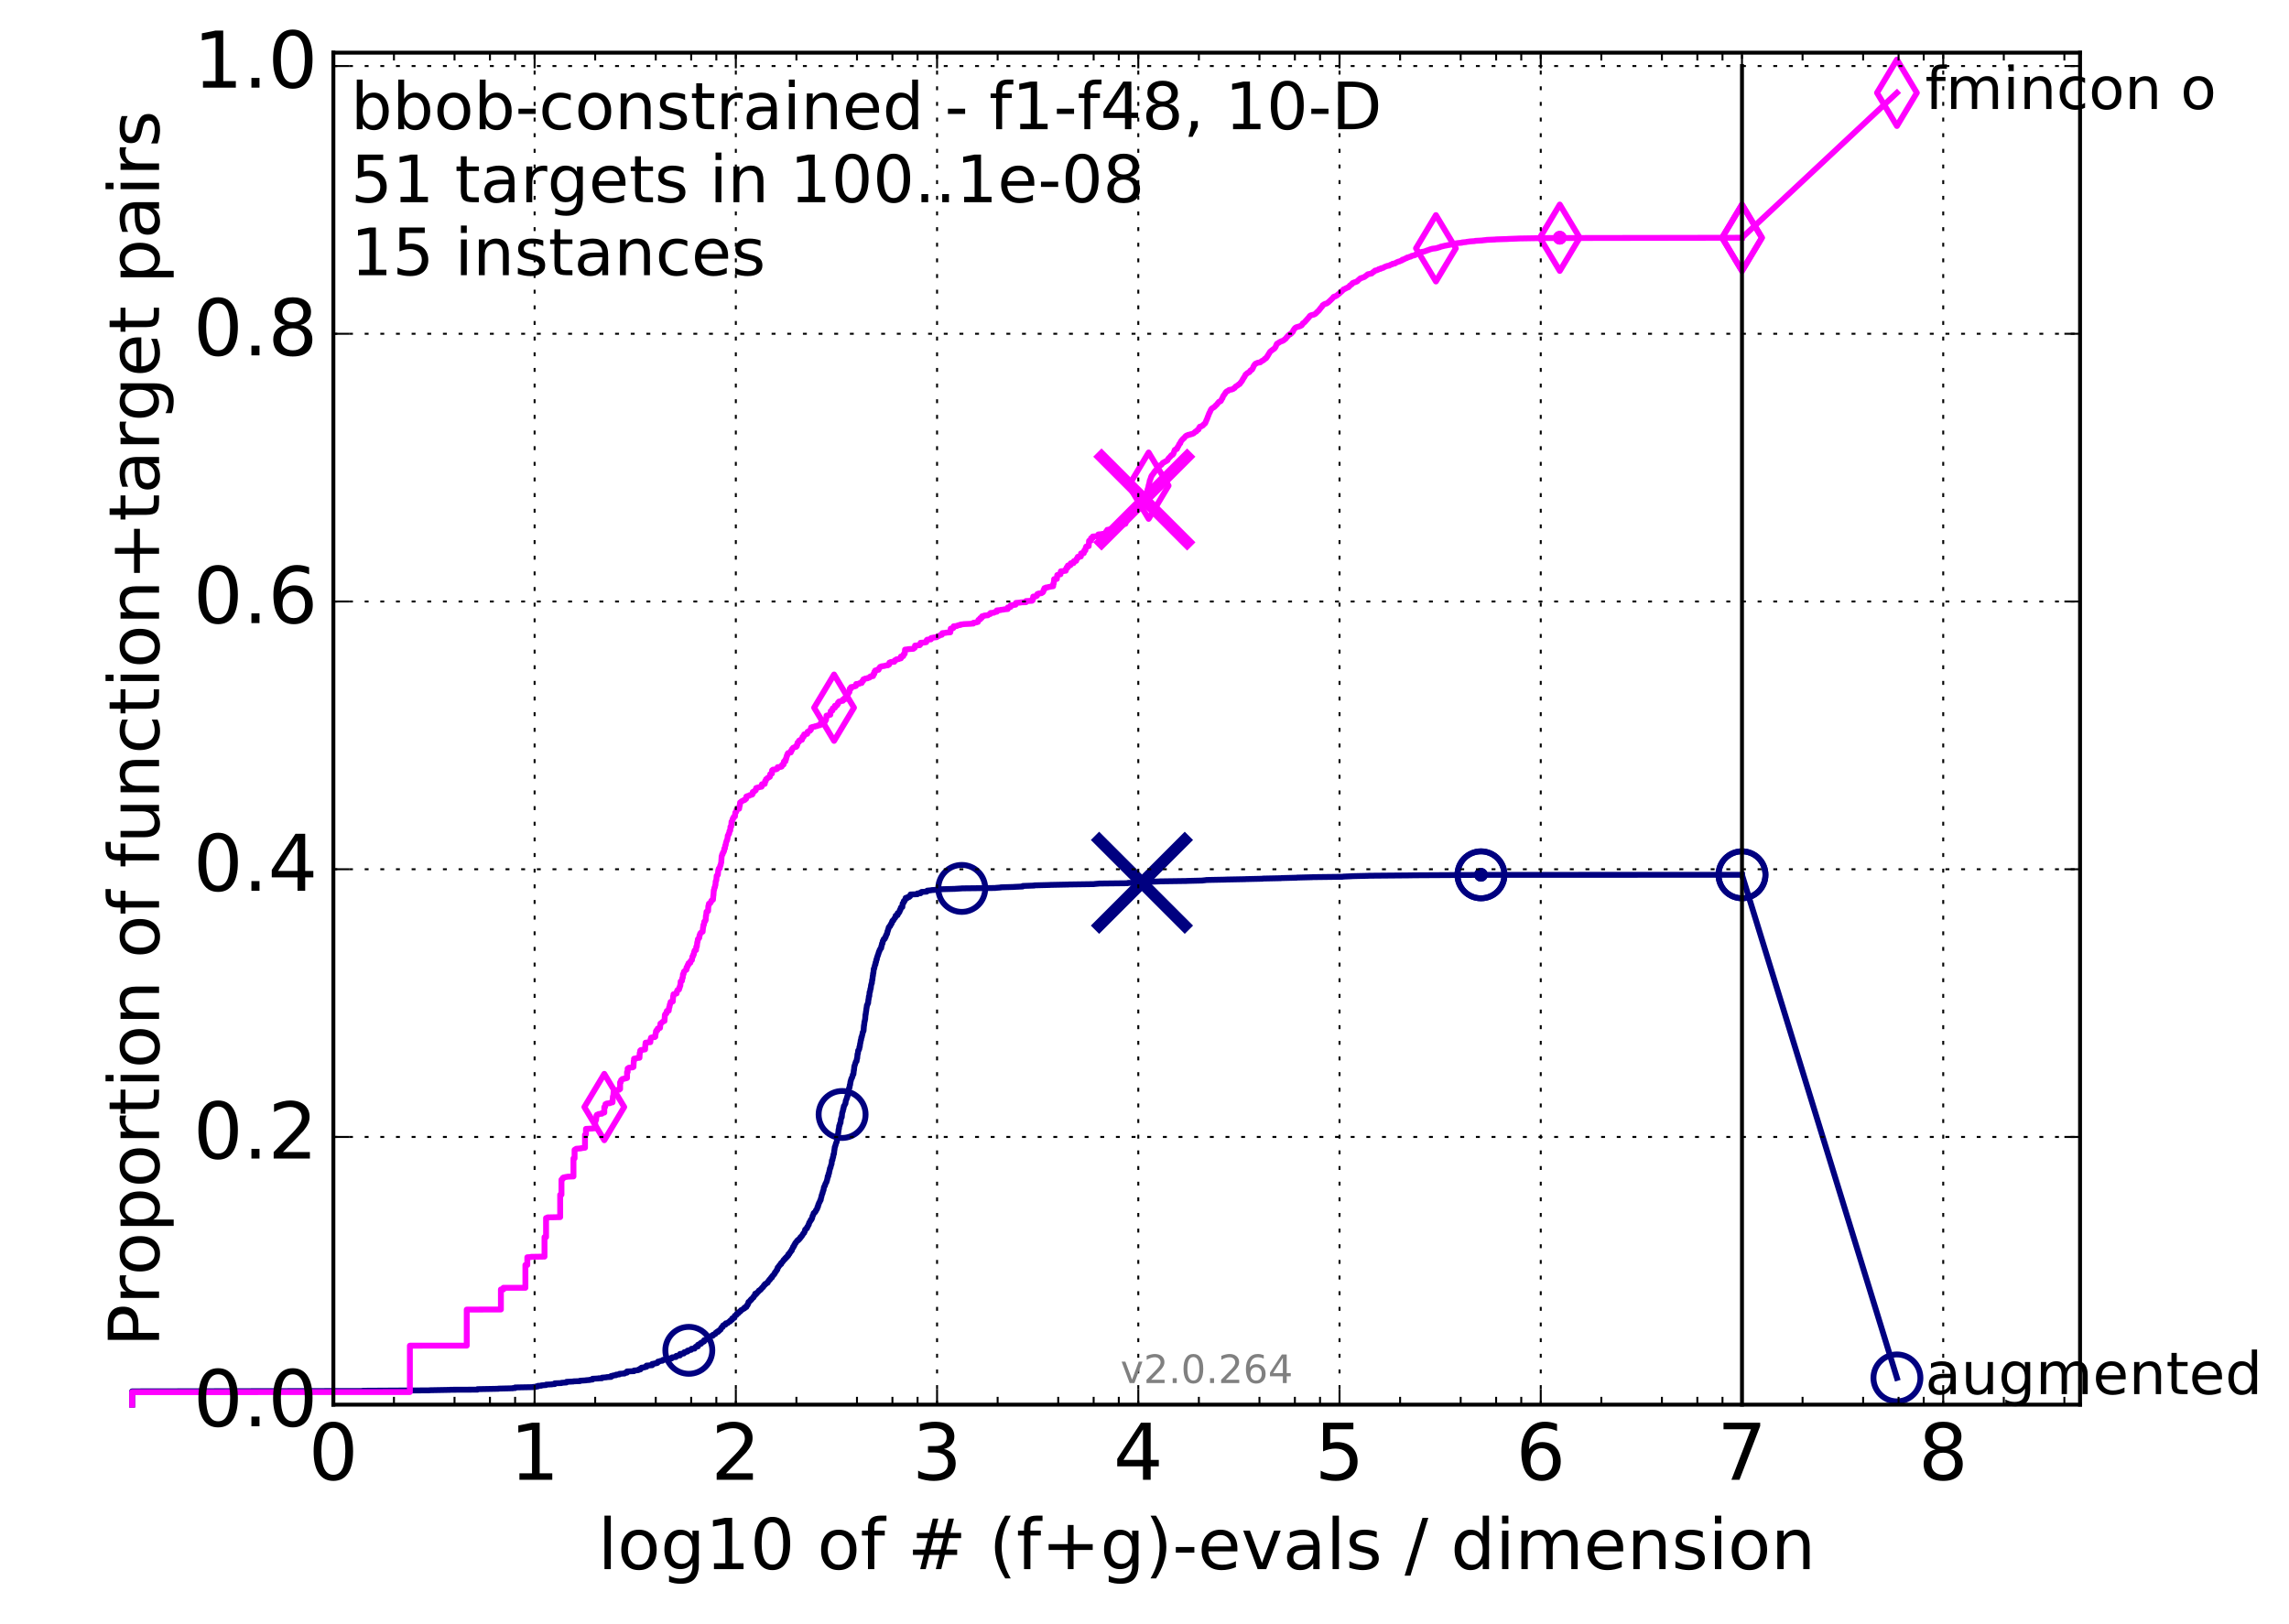 <?xml version="1.0" encoding="utf-8" standalone="no"?>
<!DOCTYPE svg PUBLIC "-//W3C//DTD SVG 1.1//EN"
  "http://www.w3.org/Graphics/SVG/1.1/DTD/svg11.dtd">
<!-- Created with matplotlib (http://matplotlib.org/) -->
<svg height="415pt" version="1.1" viewBox="0 0 585 415" width="585pt" xmlns="http://www.w3.org/2000/svg" xmlns:xlink="http://www.w3.org/1999/xlink">
 <defs>
  <style type="text/css">
*{stroke-linecap:butt;stroke-linejoin:round;stroke-miterlimit:100000;}
  </style>
 </defs>
 <g id="figure_1">
  <g id="patch_1">
   <path d="M 0 415.456 
L 585.401 415.456 
L 585.401 0 
L 0 0 
z
" style="fill:#ffffff;"/>
  </g>
  <g id="axes_1">
   <g id="patch_2">
    <path d="M 85.2 359.056 
L 531.6 359.056 
L 531.6 13.456 
L 85.2 13.456 
z
" style="fill:#ffffff;"/>
   </g>
   <g id="line2d_1">
    <defs>
     <path d="M 0 1.5 
C 0.398 1.5 0.779 1.342 1.061 1.061 
C 1.342 0.779 1.5 0.398 1.5 0 
C 1.5 -0.398 1.342 -0.779 1.061 -1.061 
C 0.779 -1.342 0.398 -1.5 0 -1.5 
C -0.398 -1.5 -0.779 -1.342 -1.061 -1.061 
C -1.342 -0.779 -1.5 -0.398 -1.5 0 
C -1.5 0.398 -1.342 0.779 -1.061 1.061 
C -0.779 1.342 -0.398 1.5 0 1.5 
z
" id="m428d3d99e5" style="stroke:#000080;stroke-width:0.5;"/>
    </defs>
    <g>
     <use style="fill:#000080;stroke:#000080;stroke-width:0.5;" x="378.488" xlink:href="#m428d3d99e5" y="223.611"/>
     <use style="fill:#000080;stroke:#000080;stroke-width:0.5;" x="378.488" xlink:href="#m428d3d99e5" y="223.611"/>
    </g>
   </g>
   <g id="line2d_2">
    <path d="M 33.771 359.056 
L 33.771 355.646 
L 92.715 355.548 
L 92.715 355.492 
L 109.738 355.394 
L 109.738 355.366 
L 115.017 355.268 
L 115.017 355.24 
L 122.023 355.212 
L 122.023 355.087 
L 127.348 354.989 
L 127.348 354.947 
L 131.079 354.863 
L 131.079 354.807 
L 131.645 354.807 
L 131.645 354.653 
L 136.177 354.569 
L 136.177 354.528 
L 137.071 354.472 
L 137.071 354.374 
L 137.505 354.374 
L 137.505 354.234 
L 138.348 354.206 
L 138.348 354.122 
L 139.555 354.038 
L 139.555 353.926 
L 141.07 353.857 
L 141.07 353.815 
L 141.79 353.787 
L 141.79 353.591 
L 143.496 353.535 
L 143.496 353.465 
L 144.773 353.381 
L 144.773 353.214 
L 146.561 353.13 
L 146.561 353.088 
L 148.216 353.032 
L 148.216 352.934 
L 149.757 352.836 
L 149.757 352.808 
L 150.728 352.738 
L 150.728 352.696 
L 151.43 352.627 
L 151.43 352.431 
L 152.986 352.347 
L 152.986 352.305 
L 153.829 352.305 
L 153.829 352.151 
L 155.037 352.053 
L 155.037 352.011 
L 156.182 351.956 
L 156.182 351.718 
L 156.734 351.648 
L 156.734 351.578 
L 157.449 351.522 
L 157.449 351.382 
L 158.311 351.313 
L 158.311 351.159 
L 159.625 351.089 
L 159.625 350.963 
L 160.254 350.865 
L 160.254 350.558 
L 162.042 350.488 
L 162.042 350.32 
L 163.023 350.25 
L 163.023 350.166 
L 163.295 350.166 
L 163.295 350.027 
L 163.697 350.027 
L 163.697 349.775 
L 163.962 349.761 
L 163.962 349.593 
L 164.736 349.509 
L 164.736 349.44 
L 165.238 349.37 
L 165.238 349.062 
L 166.68 348.964 
L 166.68 348.643 
L 167.254 348.573 
L 167.254 348.517 
L 167.814 348.461 
L 167.814 348.377 
L 168.034 348.377 
L 168.143 348.056 
L 168.575 347.986 
L 168.681 347.902 
L 169.311 347.818 
L 169.414 347.608 
L 170.123 347.525 
L 170.123 347.483 
L 170.518 347.441 
L 170.616 347.343 
L 171.288 347.245 
L 171.288 347.231 
L 171.664 347.231 
L 171.757 346.965 
L 172.754 346.868 
L 172.842 346.574 
L 173.537 346.476 
L 173.537 346.462 
L 173.793 346.462 
L 173.793 346.085 
L 174.623 345.987 
L 174.623 345.959 
L 174.785 345.959 
L 174.866 345.652 
L 175.424 345.554 
L 175.424 345.47 
L 175.736 345.47 
L 175.736 345.232 
L 176.197 345.134 
L 176.272 345.092 
L 176.648 345.037 
L 176.722 344.771 
L 177.524 344.715 
L 177.595 344.449 
L 177.738 344.408 
L 177.808 344.24 
L 178.367 344.17 
L 178.367 343.751 
L 178.709 343.681 
L 178.709 343.569 
L 179.179 343.471 
L 179.179 343.205 
L 179.443 343.164 
L 179.509 343.066 
L 179.769 342.996 
L 179.769 342.884 
L 179.963 342.884 
L 179.963 342.562 
L 180.345 342.479 
L 180.408 342.409 
L 180.72 342.339 
L 180.782 342.045 
L 181.089 341.989 
L 181.15 341.892 
L 181.452 341.864 
L 181.452 341.64 
L 181.751 341.542 
L 181.81 341.458 
L 182.161 341.444 
L 182.22 341.179 
L 182.622 341.081 
L 182.679 341.039 
L 182.849 340.955 
L 182.905 340.689 
L 183.129 340.634 
L 183.185 340.466 
L 183.515 340.452 
L 183.625 340.158 
L 183.842 340.144 
L 183.949 339.963 
L 184.163 339.865 
L 184.269 339.529 
L 184.322 339.529 
L 184.427 339.292 
L 184.688 339.208 
L 184.792 338.802 
L 184.947 338.788 
L 185.049 338.649 
L 185.404 338.607 
L 185.504 338.257 
L 186 338.187 
L 186.097 338.02 
L 186.292 337.922 
L 186.388 337.796 
L 186.58 337.782 
L 186.675 337.516 
L 186.911 337.475 
L 187.005 337.321 
L 187.145 337.293 
L 187.145 336.985 
L 187.469 336.901 
L 187.469 336.859 
L 187.697 336.846 
L 187.787 336.328 
L 188.012 336.244 
L 188.102 336.119 
L 188.235 336.105 
L 188.324 335.769 
L 188.674 335.699 
L 188.761 335.406 
L 189.062 335.322 
L 189.147 335.182 
L 189.274 335.154 
L 189.359 334.917 
L 189.568 334.847 
L 189.61 334.791 
L 189.817 334.693 
L 189.9 334.623 
L 190.064 334.539 
L 190.145 334.441 
L 190.267 334.441 
L 190.267 334.232 
L 190.588 334.134 
L 190.588 334.092 
L 190.747 334.092 
L 190.826 333.742 
L 191.023 333.659 
L 191.101 333.309 
L 191.218 333.295 
L 191.295 332.806 
L 191.487 332.736 
L 191.564 332.61 
L 191.716 332.526 
L 191.754 332.359 
L 191.905 332.345 
L 191.98 332.093 
L 192.129 332.093 
L 192.204 331.939 
L 192.315 331.841 
L 192.388 331.702 
L 192.572 331.646 
L 192.644 331.338 
L 192.79 331.254 
L 192.898 331.087 
L 193.005 331.073 
L 193.005 330.681 
L 193.431 330.625 
L 193.501 330.388 
L 193.606 330.332 
L 193.71 330.192 
L 193.848 330.15 
L 193.951 329.885 
L 194.258 329.787 
L 194.359 329.591 
L 194.46 329.591 
L 194.561 329.395 
L 194.661 329.339 
L 194.76 329.144 
L 194.892 329.13 
L 194.99 328.962 
L 195.056 328.962 
L 195.154 328.668 
L 195.219 328.599 
L 195.283 328.501 
L 195.444 328.487 
L 195.54 328.207 
L 195.826 328.137 
L 195.921 327.97 
L 196.202 327.872 
L 196.294 327.564 
L 196.387 327.48 
L 196.479 327.313 
L 196.571 327.313 
L 196.662 327.075 
L 196.874 326.977 
L 196.964 326.74 
L 197.024 326.67 
L 197.083 326.558 
L 197.291 326.53 
L 197.35 326.222 
L 197.438 326.152 
L 197.497 326.055 
L 197.643 325.985 
L 197.701 325.859 
L 197.817 325.775 
L 197.874 325.607 
L 197.989 325.565 
L 198.046 325.258 
L 198.16 325.202 
L 198.246 325.02 
L 198.33 325.02 
L 198.415 324.811 
L 198.499 324.713 
L 198.499 324.615 
L 198.666 324.517 
L 198.749 324.014 
L 198.942 323.916 
L 199.052 323.65 
L 199.106 323.608 
L 199.215 323.427 
L 199.323 323.413 
L 199.404 323.203 
L 199.644 323.105 
L 199.644 322.826 
L 199.803 322.728 
L 199.909 322.616 
L 199.961 322.616 
L 200.066 322.406 
L 200.118 322.406 
L 200.196 322.183 
L 200.274 322.183 
L 200.274 322.057 
L 200.531 321.959 
L 200.582 321.721 
L 200.709 321.638 
L 200.709 321.582 
L 200.886 321.568 
L 200.936 321.344 
L 201.185 321.26 
L 201.284 320.953 
L 201.481 320.911 
L 201.506 320.561 
L 201.773 320.477 
L 201.87 320.156 
L 201.918 320.114 
L 201.966 320.016 
L 202.061 320.016 
L 202.157 319.737 
L 202.346 319.667 
L 202.417 319.275 
L 202.487 319.233 
L 202.58 319.038 
L 202.627 319.038 
L 202.697 318.688 
L 202.904 318.59 
L 202.996 318.199 
L 203.11 318.171 
L 203.178 317.864 
L 203.246 317.78 
L 203.314 317.668 
L 203.449 317.64 
L 203.539 317.388 
L 203.628 317.304 
L 203.739 317.109 
L 203.981 317.067 
L 204.047 316.843 
L 204.242 316.815 
L 204.35 316.578 
L 204.5 316.508 
L 204.586 316.214 
L 204.756 316.172 
L 204.798 316.032 
L 204.945 315.935 
L 205.05 315.711 
L 205.154 315.613 
L 205.258 315.348 
L 205.381 315.25 
L 205.443 315.152 
L 205.504 315.152 
L 205.606 314.844 
L 205.688 314.76 
L 205.769 314.313 
L 205.91 314.257 
L 205.99 314.062 
L 206.229 313.978 
L 206.328 313.586 
L 206.426 313.53 
L 206.524 313.307 
L 206.543 313.307 
L 206.602 313.097 
L 206.699 313.041 
L 206.796 312.58 
L 206.834 312.496 
L 206.931 312.37 
L 207.007 312.3 
L 207.103 312.077 
L 207.16 312.035 
L 207.217 311.783 
L 207.386 311.741 
L 207.461 311.476 
L 207.555 311.378 
L 207.648 310.819 
L 207.704 310.735 
L 207.796 310.581 
L 207.833 310.581 
L 207.943 310.106 
L 208.09 310.008 
L 208.144 309.91 
L 208.271 309.91 
L 208.343 309.728 
L 208.451 309.659 
L 208.558 309.295 
L 208.701 309.211 
L 208.807 308.988 
L 208.842 308.946 
L 208.93 308.484 
L 209.052 308.442 
L 209.157 307.855 
L 209.226 307.841 
L 209.33 307.45 
L 209.416 307.366 
L 209.501 307.143 
L 209.536 307.143 
L 209.621 306.807 
L 209.74 306.737 
L 209.841 306.136 
L 209.908 306.038 
L 210.009 305.479 
L 210.059 305.423 
L 210.159 305.06 
L 210.208 305.046 
L 210.308 304.515 
L 210.341 304.515 
L 210.439 304.221 
L 210.472 304.193 
L 210.57 303.494 
L 210.651 303.41 
L 210.732 303.145 
L 210.845 303.061 
L 210.942 302.586 
L 211.022 302.488 
L 211.118 302.278 
L 211.197 302.208 
L 211.308 301.775 
L 211.355 301.719 
L 211.465 301.16 
L 211.496 301.16 
L 211.543 300.671 
L 211.683 300.643 
L 211.76 300 
L 211.868 299.944 
L 211.976 299.231 
L 212.022 299.189 
L 212.113 298.616 
L 212.235 298.532 
L 212.34 298.001 
L 212.37 297.959 
L 212.475 297.582 
L 212.52 297.54 
L 212.61 296.617 
L 212.743 296.533 
L 212.847 295.848 
L 212.92 295.82 
L 213.022 295.052 
L 213.125 294.982 
L 213.226 294.017 
L 213.255 293.961 
L 213.356 293.151 
L 213.428 293.095 
L 213.528 292.717 
L 213.542 292.717 
L 213.642 292.284 
L 213.685 292.2 
L 213.784 291.963 
L 213.812 291.963 
L 213.91 291.403 
L 213.98 291.334 
L 214.078 290.593 
L 214.092 290.593 
L 214.189 289.754 
L 214.217 289.726 
L 214.328 288.692 
L 214.396 288.594 
L 214.479 287.755 
L 214.574 287.699 
L 214.683 287.112 
L 214.805 287.042 
L 214.912 286.05 
L 214.939 285.98 
L 215.046 285.617 
L 215.126 285.575 
L 215.232 284.484 
L 215.259 284.47 
L 215.364 284.093 
L 215.403 284.051 
L 215.495 283.422 
L 215.574 283.408 
L 215.665 282.737 
L 215.781 282.653 
L 215.884 282.388 
L 215.91 282.388 
L 215.999 282.15 
L 216.063 282.108 
L 216.165 281.311 
L 216.228 281.214 
L 216.329 280.962 
L 216.367 280.92 
L 216.455 280.501 
L 216.518 280.501 
L 216.567 280.137 
L 216.667 280.053 
L 216.729 279.466 
L 216.815 279.452 
L 216.926 278.362 
L 216.963 278.362 
L 217.024 278.055 
L 217.109 278.013 
L 217.194 277.314 
L 217.255 277.314 
L 217.363 276.447 
L 217.399 276.447 
L 217.507 275.972 
L 217.519 275.972 
L 217.626 275.608 
L 217.733 275.525 
L 217.828 275.231 
L 217.863 275.175 
L 217.968 274.672 
L 218.108 274.588 
L 218.213 273.568 
L 218.248 273.568 
L 218.34 272.589 
L 218.363 272.589 
L 218.466 272.184 
L 218.523 272.1 
L 218.626 271.695 
L 218.66 271.639 
L 218.739 271.359 
L 218.908 271.261 
L 219.009 270.535 
L 219.065 270.521 
L 219.154 269.444 
L 219.242 269.346 
L 219.331 268.508 
L 219.463 268.424 
L 219.572 268.144 
L 219.594 268.144 
L 219.648 267.599 
L 219.724 267.599 
L 219.832 266.705 
L 219.885 266.621 
L 219.982 265.894 
L 220.057 265.852 
L 220.142 265.153 
L 220.237 265.083 
L 220.332 264.58 
L 220.385 264.482 
L 220.49 263.867 
L 220.584 263.769 
L 220.677 263.462 
L 220.698 263.462 
L 220.801 262.12 
L 220.832 262.12 
L 220.935 261.183 
L 220.986 261.113 
L 221.088 260.526 
L 221.108 260.526 
L 221.19 259.366 
L 221.23 259.366 
L 221.331 258.541 
L 221.351 258.541 
L 221.452 257.689 
L 221.482 257.619 
L 221.561 256.962 
L 221.661 256.906 
L 221.77 256.445 
L 221.858 256.431 
L 221.947 255.466 
L 221.986 255.466 
L 222.064 254.67 
L 222.161 254.642 
L 222.239 253.593 
L 222.345 253.509 
L 222.45 252.727 
L 222.527 252.713 
L 222.622 251.832 
L 222.641 251.832 
L 222.717 251.441 
L 222.811 251.343 
L 222.887 250.476 
L 222.952 250.462 
L 223.046 249.484 
L 223.092 249.428 
L 223.148 248.771 
L 223.204 248.771 
L 223.315 247.625 
L 223.425 247.569 
L 223.535 246.982 
L 223.544 246.982 
L 223.644 246.562 
L 223.735 246.535 
L 223.78 246.003 
L 223.888 245.919 
L 223.968 245.276 
L 224.076 245.249 
L 224.164 244.647 
L 224.244 244.564 
L 224.341 244.158 
L 224.394 244.144 
L 224.499 243.711 
L 224.543 243.683 
L 224.621 243.292 
L 224.708 243.222 
L 224.811 242.816 
L 224.915 242.788 
L 225.017 242.439 
L 225.196 242.355 
L 225.255 241.796 
L 225.322 241.796 
L 225.423 241.153 
L 225.54 241.153 
L 225.624 240.51 
L 225.764 240.426 
L 225.855 240.049 
L 226.133 239.951 
L 226.238 239.532 
L 226.351 239.518 
L 226.431 239.098 
L 226.543 239.014 
L 226.615 238.721 
L 226.71 238.693 
L 226.821 238.036 
L 226.884 238.022 
L 226.993 237.561 
L 227.032 237.547 
L 227.141 237.03 
L 227.304 236.932 
L 227.35 236.75 
L 227.488 236.75 
L 227.587 236.401 
L 227.716 236.317 
L 227.769 236.051 
L 227.897 236.023 
L 227.987 235.576 
L 228.032 235.534 
L 228.091 235.366 
L 228.254 235.366 
L 228.343 235.143 
L 228.431 235.087 
L 228.504 234.891 
L 228.592 234.821 
L 228.671 234.639 
L 228.744 234.639 
L 228.852 234.388 
L 228.895 234.388 
L 228.902 234.066 
L 229.244 234.01 
L 229.244 233.912 
L 229.392 233.912 
L 229.427 233.395 
L 229.712 233.367 
L 229.816 233.088 
L 229.905 233.06 
L 229.96 232.627 
L 230.124 232.571 
L 230.205 232.053 
L 230.286 232.053 
L 230.286 231.914 
L 230.608 231.858 
L 230.687 230.935 
L 230.813 230.935 
L 230.872 230.712 
L 230.951 230.712 
L 230.983 230.334 
L 231.179 230.32 
L 231.179 230.124 
L 231.301 230.124 
L 231.391 229.761 
L 231.455 229.761 
L 231.455 229.523 
L 231.93 229.523 
L 231.93 229.328 
L 232.371 229.286 
L 232.371 229.118 
L 232.591 229.104 
L 232.7 228.643 
L 234.463 228.573 
L 234.463 228.377 
L 235.27 228.335 
L 235.27 228.126 
L 235.528 228.126 
L 235.528 227.986 
L 236.845 227.916 
L 236.956 227.664 
L 237.963 227.567 
L 238.059 227.525 
L 239.349 227.441 
L 239.349 227.413 
L 240.372 227.329 
L 240.372 227.301 
L 244.176 227.203 
L 244.176 227.189 
L 245.796 227.091 
L 245.796 227.077 
L 254.374 226.979 
L 254.473 226.952 
L 255.751 226.854 
L 255.777 226.812 
L 259.195 226.714 
L 259.195 226.7 
L 261.354 226.602 
L 261.393 226.462 
L 264.309 226.364 
L 264.327 226.309 
L 268.276 226.211 
L 268.276 226.197 
L 273.046 226.099 
L 273.046 226.085 
L 279.664 225.987 
L 279.721 225.959 
L 280.843 225.861 
L 280.843 225.847 
L 288.167 225.763 
L 288.264 225.68 
L 292.287 225.582 
L 292.396 225.526 
L 293.73 225.428 
L 293.773 225.4 
L 296.404 225.302 
L 296.404 225.288 
L 303.374 225.19 
L 303.374 225.176 
L 307.339 225.078 
L 307.339 225.064 
L 308.199 224.967 
L 308.27 224.939 
L 313.196 224.841 
L 313.196 224.827 
L 318.236 224.729 
L 318.236 224.715 
L 322.661 224.617 
L 322.71 224.575 
L 327.367 224.477 
L 327.476 224.449 
L 331.391 224.352 
L 331.436 224.324 
L 335.362 224.226 
L 335.362 224.212 
L 343.194 224.114 
L 343.304 224.072 
L 345.538 223.974 
L 345.538 223.96 
L 349.824 223.862 
L 349.824 223.848 
L 360.845 223.751 
L 360.845 223.737 
L 377.823 223.639 
L 377.823 223.625 
L 445.2 223.611 
L 445.2 223.611 
" style="fill:none;stroke:#000080;stroke-linecap:square;stroke-width:1.5;"/>
   </g>
   <g id="line2d_3">
    <defs>
     <path d="M 0 6 
C 1.591 6 3.117 5.368 4.243 4.243 
C 5.368 3.117 6 1.591 6 0 
C 6 -1.591 5.368 -3.117 4.243 -4.243 
C 3.117 -5.368 1.591 -6 0 -6 
C -1.591 -6 -3.117 -5.368 -4.243 -4.243 
C -5.368 -3.117 -6 -1.591 -6 0 
C -6 1.591 -5.368 3.117 -4.243 4.243 
C -3.117 5.368 -1.591 6 0 6 
z
" id="me647fb3f71" style="stroke:#000080;stroke-width:1.5;"/>
    </defs>
    <g>
     <use style="fill:none;stroke:#000080;stroke-width:1.5;" x="176.044" xlink:href="#me647fb3f71" y="345.162"/>
     <use style="fill:none;stroke:#000080;stroke-width:1.5;" x="215.219" xlink:href="#me647fb3f71" y="284.876"/>
     <use style="fill:none;stroke:#000080;stroke-width:1.5;" x="245.796" xlink:href="#me647fb3f71" y="227.091"/>
     <use style="fill:none;stroke:#000080;stroke-width:1.5;" x="378.488" xlink:href="#me647fb3f71" y="223.625"/>
     <use style="fill:none;stroke:#000080;stroke-width:1.5;" x="378.488" xlink:href="#me647fb3f71" y="223.611"/>
     <use style="fill:none;stroke:#000080;stroke-width:1.5;" x="445.2" xlink:href="#me647fb3f71" y="223.611"/>
    </g>
   </g>
   <g id="line2d_4"/>
   <g id="line2d_5">
    <path clip-path="url(#p737cda095a)" d="M 291.847 225.652 
" style="fill:none;stroke:#000080;stroke-linecap:square;"/>
    <defs>
     <path d="M -12 12 
L 12 -12 
M -12 -12 
L 12 12 
" id="m0332a0e706" style="stroke:#000080;stroke-width:3.0;"/>
    </defs>
    <g clip-path="url(#p737cda095a)">
     <use style="fill:#000080;stroke:#000080;stroke-width:3.0;" x="291.847" xlink:href="#m0332a0e706" y="225.652"/>
    </g>
   </g>
   <g id="line2d_6">
    <defs>
     <path d="M 0 1.5 
C 0.398 1.5 0.779 1.342 1.061 1.061 
C 1.342 0.779 1.5 0.398 1.5 0 
C 1.5 -0.398 1.342 -0.779 1.061 -1.061 
C 0.779 -1.342 0.398 -1.5 0 -1.5 
C -0.398 -1.5 -0.779 -1.342 -1.061 -1.061 
C -1.342 -0.779 -1.5 -0.398 -1.5 0 
C -1.5 0.398 -1.342 0.779 -1.061 1.061 
C -0.779 1.342 -0.398 1.5 0 1.5 
z
" id="ma40e287f96" style="stroke:#ff00ff;stroke-width:0.5;"/>
    </defs>
    <g>
     <use style="fill:#ff00ff;stroke:#ff00ff;stroke-width:0.5;" x="398.634" xlink:href="#ma40e287f96" y="60.769"/>
     <use style="fill:#ff00ff;stroke:#ff00ff;stroke-width:0.5;" x="398.634" xlink:href="#ma40e287f96" y="60.769"/>
    </g>
   </g>
   <g id="line2d_7">
    <path d="M 33.771 359.056 
L 33.771 355.855 
L 104.754 355.827 
L 104.754 343.974 
L 119.285 343.96 
L 119.285 334.749 
L 128.015 334.721 
L 128.015 329.591 
L 128.662 329.591 
L 128.662 329.172 
L 134.275 329.172 
L 134.275 323.343 
L 134.766 323.343 
L 134.766 321.372 
L 135.717 321.316 
L 135.717 321.26 
L 139.16 321.204 
L 139.16 316.214 
L 139.555 316.214 
L 139.555 311.35 
L 139.944 311.35 
L 139.944 311.182 
L 143.165 311.112 
L 143.165 305.395 
L 143.496 305.381 
L 143.496 301.537 
L 143.66 301.537 
L 143.66 301.37 
L 143.822 301.37 
L 143.822 301.104 
L 143.984 301.104 
L 143.984 300.992 
L 144.461 300.894 
L 144.461 300.88 
L 145.081 300.783 
L 145.081 300.769 
L 146.561 300.713 
L 146.561 296.1 
L 146.845 296.086 
L 146.845 293.919 
L 146.986 293.919 
L 146.986 293.808 
L 147.265 293.724 
L 147.265 293.64 
L 148.48 293.542 
L 148.48 293.5 
L 149.255 293.402 
L 149.255 293.374 
L 149.507 293.374 
L 149.507 290.062 
L 149.632 290.062 
L 149.632 289.95 
L 149.757 289.95 
L 149.757 288.552 
L 151.43 288.468 
L 151.43 288.44 
L 152.11 288.398 
L 152.11 286.316 
L 152.332 286.316 
L 152.443 285.127 
L 152.552 285.127 
L 152.552 284.946 
L 152.986 284.862 
L 152.986 284.764 
L 153.829 284.68 
L 153.829 284.512 
L 154.239 284.415 
L 154.239 284.387 
L 154.441 284.387 
L 154.441 282.975 
L 154.641 282.975 
L 154.741 282.234 
L 154.938 282.178 
L 155.037 282.08 
L 155.901 281.982 
L 155.995 281.871 
L 156.551 281.773 
L 156.643 280.263 
L 156.734 280.263 
L 156.824 279.075 
L 156.915 279.075 
L 157.005 278.949 
L 157.094 278.949 
L 157.183 278.753 
L 157.536 278.74 
L 157.536 278.642 
L 158.226 278.558 
L 158.226 278.418 
L 158.48 278.362 
L 158.48 276.657 
L 158.647 276.657 
L 158.73 276.098 
L 158.813 276.098 
L 158.896 275.958 
L 159.06 275.86 
L 159.06 275.804 
L 159.545 275.762 
L 159.545 275.678 
L 160.021 275.622 
L 160.099 275.553 
L 160.254 275.553 
L 160.254 274.029 
L 160.409 274.029 
L 160.409 273.134 
L 160.639 273.037 
L 160.715 272.925 
L 161.681 272.841 
L 161.754 272.729 
L 161.899 272.729 
L 161.971 271.177 
L 162.042 271.177 
L 162.042 270.618 
L 162.608 270.521 
L 162.677 270.465 
L 163.43 270.381 
L 163.497 269.123 
L 163.564 269.123 
L 163.631 268.536 
L 163.764 268.466 
L 163.764 268.41 
L 164.481 268.312 
L 164.481 268.284 
L 164.863 268.242 
L 164.926 266.998 
L 164.989 266.998 
L 164.989 266.523 
L 165.85 266.425 
L 165.85 266.411 
L 166.21 266.397 
L 166.269 265.614 
L 166.328 265.614 
L 166.387 265.237 
L 166.854 265.139 
L 166.854 265.111 
L 167.311 265.111 
L 167.311 264.999 
L 167.48 264.999 
L 167.536 264.244 
L 167.592 264.244 
L 167.647 263.601 
L 167.703 263.601 
L 167.759 263.392 
L 168.034 263.35 
L 168.089 262.903 
L 168.468 262.805 
L 168.468 262.749 
L 168.681 262.749 
L 168.787 261.631 
L 168.946 261.603 
L 169.051 261.435 
L 169.207 261.351 
L 169.259 261.239 
L 169.465 261.141 
L 169.568 261.016 
L 169.822 260.974 
L 169.923 259.394 
L 170.023 259.352 
L 170.073 259.143 
L 170.321 259.045 
L 170.42 258.416 
L 170.907 258.36 
L 171.003 257.521 
L 171.098 257.423 
L 171.194 256.724 
L 171.288 256.696 
L 171.383 256.109 
L 171.71 256.039 
L 171.71 255.998 
L 171.941 255.998 
L 172.033 254.642 
L 172.124 254.614 
L 172.124 254.152 
L 172.531 254.055 
L 172.62 254.013 
L 172.93 253.943 
L 173.018 253.328 
L 173.062 253.328 
L 173.149 253.076 
L 173.409 252.978 
L 173.495 252.936 
L 173.537 252.936 
L 173.623 252.419 
L 173.708 252.419 
L 173.793 251.944 
L 173.877 251.944 
L 173.961 250.854 
L 174.128 250.756 
L 174.212 250.714 
L 174.295 250.714 
L 174.377 249.987 
L 174.5 249.903 
L 174.541 249.037 
L 174.704 248.981 
L 174.785 248.38 
L 174.866 248.38 
L 174.947 248.254 
L 175.027 248.156 
L 175.107 248.058 
L 175.186 248.03 
L 175.266 247.918 
L 175.424 247.876 
L 175.463 247.261 
L 175.658 247.219 
L 175.736 246.702 
L 175.967 246.618 
L 175.967 246.213 
L 176.423 246.115 
L 176.498 245.626 
L 176.648 245.528 
L 176.722 245.486 
L 176.833 245.416 
L 176.944 244.522 
L 177.09 244.508 
L 177.163 244.032 
L 177.308 244.005 
L 177.38 243.362 
L 177.452 243.362 
L 177.524 242.942 
L 177.879 242.844 
L 177.949 241.978 
L 178.089 241.95 
L 178.194 240.887 
L 178.263 240.804 
L 178.367 240.049 
L 178.538 239.965 
L 178.641 239.727 
L 178.709 239.713 
L 178.777 239.07 
L 178.844 239.07 
L 178.945 238.623 
L 179.046 238.539 
L 179.112 238.413 
L 179.312 238.316 
L 179.378 238.204 
L 179.574 238.162 
L 179.672 237.085 
L 179.705 237.085 
L 179.769 236.415 
L 179.898 236.387 
L 179.995 235.576 
L 180.218 235.492 
L 180.281 235.198 
L 180.345 235.198 
L 180.408 234.066 
L 180.47 234.066 
L 180.564 233.046 
L 180.751 232.976 
L 180.813 232.892 
L 180.967 232.878 
L 181.028 231.606 
L 181.089 231.606 
L 181.18 230.991 
L 181.482 230.893 
L 181.572 230.712 
L 181.632 230.712 
L 181.691 230.474 
L 181.751 230.474 
L 181.81 230.222 
L 181.986 230.138 
L 182.074 229.971 
L 182.22 229.971 
L 182.306 228.866 
L 182.335 228.866 
L 182.422 227.539 
L 182.508 227.469 
L 182.593 226.882 
L 182.707 226.798 
L 182.792 226.225 
L 182.849 226.225 
L 182.905 225.288 
L 182.961 225.288 
L 183.017 225.009 
L 183.073 225.009 
L 183.157 223.862 
L 183.295 223.834 
L 183.351 223.625 
L 183.461 223.611 
L 183.57 222.423 
L 183.597 222.423 
L 183.706 222.003 
L 183.949 221.947 
L 184.056 221.263 
L 184.163 221.179 
L 184.269 220.62 
L 184.322 220.536 
L 184.427 218.858 
L 184.48 218.816 
L 184.558 218.397 
L 184.688 218.341 
L 184.766 217.908 
L 184.921 217.824 
L 184.998 217.53 
L 185.049 217.53 
L 185.1 216.929 
L 185.253 216.901 
L 185.354 216.091 
L 185.454 216.035 
L 185.555 215.35 
L 185.604 215.28 
L 185.704 214.889 
L 185.803 214.819 
L 185.902 214.371 
L 185.926 214.371 
L 186 213.603 
L 186.122 213.547 
L 186.219 213.127 
L 186.34 213.113 
L 186.436 212.387 
L 186.628 212.289 
L 186.675 211.338 
L 186.864 211.324 
L 186.958 210.024 
L 187.075 209.996 
L 187.169 209.661 
L 187.192 209.661 
L 187.261 209.27 
L 187.377 209.27 
L 187.469 208.906 
L 187.537 208.864 
L 187.537 208.78 
L 187.833 208.696 
L 187.923 207.704 
L 188.035 207.62 
L 188.124 207.536 
L 188.169 207.508 
L 188.257 206.949 
L 188.478 206.865 
L 188.565 206.809 
L 188.89 206.726 
L 188.997 205.971 
L 189.062 205.943 
L 189.147 205.132 
L 189.359 205.034 
L 189.443 204.88 
L 189.61 204.783 
L 189.672 204.741 
L 189.961 204.643 
L 190.064 204.531 
L 190.328 204.489 
L 190.408 204.307 
L 190.668 204.21 
L 190.747 203.594 
L 191.023 203.511 
L 191.023 203.483 
L 191.487 203.399 
L 191.583 203.259 
L 192.055 203.161 
L 192.129 203.091 
L 192.259 203.091 
L 192.352 202.896 
L 192.388 202.896 
L 192.388 202.434 
L 192.681 202.35 
L 192.753 202.239 
L 192.862 202.239 
L 192.934 202.057 
L 193.148 202.001 
L 193.254 201.428 
L 193.623 201.33 
L 193.623 201.316 
L 194.071 201.218 
L 194.139 201.176 
L 194.644 201.092 
L 194.727 200.463 
L 195.444 200.38 
L 195.54 199.639 
L 195.7 199.639 
L 195.779 199.177 
L 195.968 199.08 
L 196.077 199.01 
L 196.124 198.912 
L 196.202 198.828 
L 196.464 198.744 
L 196.555 198.618 
L 196.753 198.562 
L 196.844 197.878 
L 197.158 197.794 
L 197.217 197.738 
L 197.291 197.738 
L 197.321 196.913 
L 197.512 196.899 
L 197.541 196.731 
L 198.387 196.647 
L 198.485 196.592 
L 198.666 196.494 
L 198.735 196.102 
L 199.591 196.018 
L 199.684 195.949 
L 199.777 195.949 
L 199.883 195.487 
L 200.261 195.417 
L 200.351 194.649 
L 200.734 194.607 
L 200.734 194.117 
L 200.886 194.117 
L 200.986 193.516 
L 201.061 193.461 
L 201.098 193.125 
L 201.185 193.125 
L 201.272 192.692 
L 201.358 192.65 
L 201.408 192.496 
L 201.834 192.412 
L 201.834 192.384 
L 202.109 192.342 
L 202.192 191.839 
L 202.37 191.825 
L 202.428 191.448 
L 202.592 191.378 
L 202.685 191.154 
L 202.939 191.056 
L 203.008 191 
L 203.46 190.917 
L 203.539 190.735 
L 203.65 190.735 
L 203.65 190.357 
L 203.783 190.357 
L 203.827 189.84 
L 204.057 189.77 
L 204.101 189.659 
L 204.21 189.631 
L 204.21 189.323 
L 204.415 189.225 
L 204.49 189.155 
L 204.945 189.113 
L 204.945 188.764 
L 205.092 188.764 
L 205.092 188.359 
L 205.422 188.289 
L 205.525 187.716 
L 206.14 187.618 
L 206.14 187.576 
L 206.308 187.576 
L 206.377 187.059 
L 206.651 186.989 
L 206.651 186.905 
L 206.998 186.807 
L 207.036 186.597 
L 207.245 186.541 
L 207.292 185.94 
L 207.657 185.857 
L 207.657 185.815 
L 208.28 185.731 
L 208.28 185.647 
L 208.851 185.577 
L 208.93 185.465 
L 209.51 185.381 
L 209.519 185.325 
L 209.79 185.256 
L 209.79 184.752 
L 210.586 184.668 
L 210.692 184.515 
L 210.878 184.431 
L 210.918 184.095 
L 211.102 184.039 
L 211.165 183.41 
L 211.229 183.41 
L 211.229 182.921 
L 211.706 182.823 
L 211.753 182.795 
L 212.204 182.698 
L 212.31 181.775 
L 212.393 181.719 
L 212.46 181.649 
L 212.758 181.621 
L 212.817 181.062 
L 213.161 180.964 
L 213.161 180.894 
L 213.385 180.894 
L 213.385 180.391 
L 213.903 180.321 
L 214.008 179.986 
L 214.162 179.972 
L 214.162 179.608 
L 214.341 179.581 
L 214.389 179.343 
L 214.838 179.259 
L 214.838 179.217 
L 215.423 179.133 
L 215.423 178.798 
L 215.91 178.77 
L 215.91 178.378 
L 216.19 178.364 
L 216.285 177.987 
L 216.348 177.987 
L 216.443 177.484 
L 216.754 177.47 
L 216.785 177.009 
L 217.079 176.911 
L 217.17 176.03 
L 217.483 176.016 
L 217.483 175.639 
L 218.004 175.541 
L 218.097 175.513 
L 218.455 175.443 
L 218.455 175.401 
L 218.751 175.345 
L 218.813 174.842 
L 219.61 174.772 
L 219.67 174.632 
L 220.227 174.576 
L 220.322 174.143 
L 220.568 174.087 
L 220.656 173.654 
L 221.012 173.556 
L 221.078 173.472 
L 221.77 173.374 
L 221.789 173.29 
L 222.21 173.207 
L 222.263 173.109 
L 222.354 173.109 
L 222.436 172.899 
L 223.139 172.815 
L 223.218 172.284 
L 223.443 172.256 
L 223.471 171.725 
L 223.671 171.697 
L 223.671 171.389 
L 224.018 171.348 
L 224.018 171.264 
L 224.534 171.208 
L 224.634 170.858 
L 224.721 170.858 
L 224.829 170.607 
L 224.85 170.607 
L 224.919 170.467 
L 225.238 170.369 
L 225.276 170.327 
L 225.982 170.229 
L 226.076 170.201 
L 226.431 170.104 
L 226.431 170.09 
L 226.911 170.062 
L 226.911 169.978 
L 227.219 169.88 
L 227.311 169.377 
L 227.659 169.307 
L 227.659 169.223 
L 228.57 169.153 
L 228.679 168.79 
L 229.035 168.692 
L 229.099 168.538 
L 229.709 168.468 
L 229.709 168.412 
L 230.049 168.314 
L 230.049 168.286 
L 230.246 168.286 
L 230.246 167.811 
L 230.846 167.713 
L 230.944 167.21 
L 231.217 167.112 
L 231.301 166.05 
L 232.055 165.966 
L 232.055 165.938 
L 233.438 165.84 
L 233.546 165.7 
L 233.77 165.603 
L 233.856 165.016 
L 235.064 164.918 
L 235.157 164.736 
L 235.222 164.736 
L 235.273 164.303 
L 236.393 164.219 
L 236.393 164.191 
L 236.722 164.149 
L 236.825 163.646 
L 236.923 163.548 
L 236.961 163.506 
L 237.908 163.436 
L 237.975 163.087 
L 238.555 162.989 
L 238.555 162.961 
L 239.392 162.877 
L 239.459 162.751 
L 239.719 162.653 
L 239.719 162.625 
L 239.998 162.541 
L 239.998 162.514 
L 240.232 162.416 
L 240.263 162.36 
L 240.715 162.262 
L 240.817 161.843 
L 241.738 161.759 
L 241.738 161.717 
L 242.87 161.633 
L 242.977 160.682 
L 243.519 160.599 
L 243.563 160.501 
L 243.68 160.501 
L 243.721 160.081 
L 244.555 160.011 
L 244.555 159.956 
L 244.847 159.858 
L 244.952 159.816 
L 245.471 159.746 
L 245.471 159.648 
L 246.274 159.55 
L 246.274 159.536 
L 248.221 159.438 
L 248.221 159.41 
L 248.745 159.396 
L 248.785 159.187 
L 249.558 159.089 
L 249.643 159.019 
L 249.93 158.977 
L 250.039 158.474 
L 250.15 158.39 
L 250.241 158.348 
L 250.513 158.306 
L 250.513 157.999 
L 250.905 157.929 
L 250.974 157.537 
L 251.501 157.44 
L 251.557 157.342 
L 252.475 157.272 
L 252.475 157.23 
L 252.615 157.16 
L 252.725 157.076 
L 252.922 156.978 
L 252.983 156.95 
L 253.102 156.95 
L 253.153 156.685 
L 254.023 156.615 
L 254.049 156.545 
L 254.275 156.447 
L 254.275 156.433 
L 254.765 156.363 
L 254.765 156.014 
L 255.699 155.944 
L 255.699 155.902 
L 256.558 155.804 
L 256.59 155.762 
L 257.56 155.678 
L 257.56 155.273 
L 258.049 155.231 
L 258.049 155.161 
L 258.271 155.147 
L 258.303 154.742 
L 259.18 154.644 
L 259.24 154.602 
L 259.546 154.574 
L 259.634 154.113 
L 260.858 154.015 
L 260.858 153.973 
L 262.221 153.931 
L 262.221 153.638 
L 263.746 153.568 
L 263.834 153.456 
L 263.904 153.456 
L 263.904 153.023 
L 264.058 153.023 
L 264.058 152.491 
L 264.815 152.394 
L 264.921 152.366 
L 265.035 152.268 
L 265.112 151.848 
L 265.302 151.779 
L 265.389 151.723 
L 266.174 151.625 
L 266.257 151.527 
L 266.484 151.429 
L 266.592 151.275 
L 266.61 151.275 
L 266.718 150.772 
L 266.891 150.702 
L 266.929 150.339 
L 267.282 150.297 
L 267.282 150.185 
L 267.922 150.101 
L 267.922 150.059 
L 268.474 149.961 
L 268.474 149.947 
L 269.158 149.85 
L 269.158 149.276 
L 269.271 149.276 
L 269.37 148.424 
L 269.405 148.424 
L 269.405 148.032 
L 270.101 147.977 
L 270.204 146.984 
L 270.639 146.886 
L 270.639 146.844 
L 271.029 146.802 
L 271.113 146.034 
L 271.988 145.95 
L 271.988 145.908 
L 272.377 145.894 
L 272.377 145.488 
L 272.529 145.488 
L 272.609 145.041 
L 272.923 145.027 
L 272.923 144.552 
L 273.585 144.468 
L 273.652 143.979 
L 274.363 143.937 
L 274.457 143.434 
L 275.04 143.364 
L 275.133 142.861 
L 275.332 142.763 
L 275.431 142.679 
L 275.447 142.679 
L 275.447 142.329 
L 276.236 142.246 
L 276.282 141.463 
L 276.987 141.393 
L 276.987 140.974 
L 277.124 140.974 
L 277.124 140.68 
L 277.398 140.68 
L 277.473 140.009 
L 277.593 140.009 
L 277.593 139.702 
L 278.238 139.604 
L 278.333 138.248 
L 278.832 138.178 
L 278.832 137.577 
L 279.25 137.535 
L 279.272 137.144 
L 280.571 137.046 
L 280.625 136.948 
L 280.697 136.948 
L 280.697 136.613 
L 281.726 136.515 
L 281.729 136.473 
L 282.636 136.417 
L 282.692 135.858 
L 282.982 135.844 
L 282.982 135.438 
L 283.765 135.341 
L 283.828 135.271 
L 284.39 135.187 
L 284.39 135.159 
L 285.487 135.061 
L 285.539 135.005 
L 285.736 134.907 
L 285.772 134.865 
L 285.85 134.865 
L 285.887 134.32 
L 286.355 134.222 
L 286.355 134.208 
L 287.051 134.138 
L 287.071 134.041 
L 287.355 133.957 
L 287.407 133.887 
L 287.625 133.887 
L 287.72 133.286 
L 287.916 133.188 
L 288.024 132.489 
L 288.133 132.461 
L 288.133 132.014 
L 288.275 132.014 
L 288.356 131.594 
L 288.462 131.567 
L 288.494 131.133 
L 288.729 131.133 
L 288.729 130.854 
L 289.232 130.798 
L 289.335 130.462 
L 289.561 130.378 
L 289.561 130.35 
L 289.908 130.253 
L 289.963 129.903 
L 290.438 129.819 
L 290.54 129.777 
L 290.973 129.694 
L 291.069 129.064 
L 291.273 128.967 
L 291.37 128.897 
L 291.528 128.813 
L 291.596 128.743 
L 291.763 128.659 
L 291.872 128.422 
L 292.07 128.324 
L 292.181 128.114 
L 292.286 128.016 
L 292.391 127.82 
L 292.448 127.737 
L 292.522 127.485 
L 292.63 127.401 
L 292.739 127.108 
L 292.812 127.01 
L 292.896 126.507 
L 292.94 126.437 
L 293.042 125.975 
L 293.07 125.892 
L 293.169 125.584 
L 293.209 125.486 
L 293.309 125.039 
L 293.35 124.941 
L 293.455 124.675 
L 293.476 124.578 
L 293.577 124.005 
L 293.621 123.907 
L 293.723 123.515 
L 293.749 123.445 
L 293.839 122.858 
L 293.927 122.76 
L 294.032 122.369 
L 294.08 122.299 
L 294.181 121.908 
L 294.258 121.852 
L 294.326 121.586 
L 294.46 121.488 
L 294.57 121.307 
L 294.63 121.209 
L 294.724 121.069 
L 294.807 121.013 
L 294.895 120.804 
L 295.038 120.72 
L 295.129 120.468 
L 295.267 120.384 
L 295.366 120.217 
L 295.5 120.147 
L 295.593 120.007 
L 295.661 119.909 
L 295.768 119.727 
L 295.791 119.629 
L 295.884 119.476 
L 295.931 119.378 
L 296.029 119.28 
L 296.29 119.196 
L 296.335 119.14 
L 296.465 119.042 
L 296.535 118.917 
L 296.775 118.833 
L 296.885 118.707 
L 296.989 118.609 
L 297.099 118.385 
L 297.205 118.288 
L 297.236 118.26 
L 297.552 118.162 
L 297.657 118.036 
L 297.882 117.938 
L 297.882 117.924 
L 298.114 117.84 
L 298.202 117.728 
L 298.405 117.631 
L 298.484 117.393 
L 298.55 117.309 
L 298.645 117.183 
L 298.696 117.113 
L 298.789 117.002 
L 298.898 116.932 
L 298.987 116.848 
L 299.101 116.75 
L 299.185 116.568 
L 299.327 116.47 
L 299.374 116.359 
L 299.636 116.289 
L 299.723 116.163 
L 299.85 116.065 
L 299.948 115.758 
L 299.984 115.73 
L 300.082 115.394 
L 300.134 115.31 
L 300.227 115.017 
L 300.423 114.919 
L 300.423 114.863 
L 300.774 114.765 
L 300.883 114.444 
L 300.966 114.402 
L 301.013 114.206 
L 301.122 114.108 
L 301.212 113.926 
L 301.258 113.871 
L 301.36 113.563 
L 301.437 113.465 
L 301.51 113.367 
L 301.635 113.311 
L 301.733 112.976 
L 301.788 112.878 
L 301.878 112.724 
L 301.961 112.627 
L 302.061 112.487 
L 302.168 112.389 
L 302.278 112.263 
L 302.316 112.179 
L 302.388 112.123 
L 302.569 112.039 
L 302.678 111.872 
L 302.756 111.802 
L 302.866 111.648 
L 302.94 111.578 
L 303.046 111.452 
L 303.248 111.355 
L 303.248 111.327 
L 303.598 111.257 
L 303.657 111.159 
L 304.226 111.061 
L 304.254 111.005 
L 304.754 110.907 
L 304.845 110.837 
L 305.065 110.753 
L 305.176 110.614 
L 305.316 110.53 
L 305.424 110.39 
L 305.733 110.292 
L 305.815 110.097 
L 305.996 109.999 
L 306.046 109.915 
L 306.279 109.817 
L 306.39 109.593 
L 306.409 109.495 
L 306.486 109.286 
L 306.589 109.216 
L 306.636 109.076 
L 307.042 108.978 
L 307.102 108.894 
L 307.367 108.797 
L 307.471 108.713 
L 307.536 108.615 
L 307.624 108.475 
L 307.774 108.377 
L 307.873 108.335 
L 307.952 108.237 
L 308.063 108.084 
L 308.09 107.986 
L 308.198 107.734 
L 308.239 107.636 
L 308.338 107.385 
L 308.396 107.287 
L 308.507 107.021 
L 308.555 106.924 
L 308.663 106.56 
L 308.725 106.462 
L 308.832 106.169 
L 308.879 106.071 
L 308.987 105.749 
L 309.042 105.652 
L 309.146 105.414 
L 309.224 105.316 
L 309.33 105.051 
L 309.367 104.953 
L 309.474 104.729 
L 309.555 104.631 
L 309.659 104.463 
L 309.831 104.366 
L 309.912 104.268 
L 310.139 104.17 
L 310.25 104.086 
L 310.388 103.988 
L 310.493 103.862 
L 310.613 103.765 
L 310.713 103.611 
L 310.85 103.513 
L 310.959 103.415 
L 311.058 103.317 
L 311.154 103.136 
L 311.258 103.038 
L 311.345 102.94 
L 311.427 102.842 
L 311.53 102.702 
L 311.835 102.604 
L 311.94 102.562 
L 312.025 102.465 
L 312.134 102.227 
L 312.205 102.129 
L 312.31 101.878 
L 312.418 101.78 
L 312.522 101.486 
L 312.559 101.388 
L 312.657 101.193 
L 312.737 101.095 
L 312.84 100.955 
L 312.921 100.857 
L 313.025 100.689 
L 313.107 100.592 
L 313.212 100.368 
L 313.298 100.27 
L 313.401 100.158 
L 313.522 100.06 
L 313.632 99.991 
L 313.859 99.921 
L 313.96 99.795 
L 314.1 99.697 
L 314.21 99.655 
L 314.811 99.557 
L 314.896 99.515 
L 315.168 99.417 
L 315.275 99.278 
L 315.531 99.18 
L 315.642 99.012 
L 315.69 98.914 
L 315.801 98.802 
L 316.007 98.705 
L 316.117 98.621 
L 316.307 98.523 
L 316.411 98.397 
L 316.562 98.299 
L 316.565 98.271 
L 316.815 98.173 
L 316.926 98.034 
L 316.955 97.936 
L 317.063 97.81 
L 317.175 97.712 
L 317.276 97.53 
L 317.356 97.433 
L 317.457 97.307 
L 317.506 97.209 
L 317.612 96.999 
L 317.661 96.901 
L 317.761 96.762 
L 317.827 96.664 
L 317.93 96.468 
L 318.032 96.37 
L 318.139 96.147 
L 318.196 96.049 
L 318.304 95.825 
L 318.358 95.727 
L 318.388 95.685 
L 318.585 95.588 
L 318.685 95.462 
L 318.799 95.364 
L 318.864 95.322 
L 319.102 95.224 
L 319.21 95.168 
L 319.359 95.07 
L 319.462 94.833 
L 319.549 94.735 
L 319.643 94.637 
L 319.886 94.539 
L 319.995 94.455 
L 320.047 94.357 
L 320.147 94.148 
L 320.222 94.05 
L 320.325 93.756 
L 320.375 93.659 
L 320.486 93.435 
L 320.574 93.337 
L 320.677 93.155 
L 320.818 93.058 
L 320.838 92.988 
L 321.114 92.89 
L 321.171 92.834 
L 321.424 92.736 
L 321.503 92.708 
L 322.091 92.61 
L 322.192 92.512 
L 322.326 92.415 
L 322.426 92.303 
L 322.665 92.205 
L 322.76 92.163 
L 322.889 92.065 
L 322.98 91.995 
L 323.123 91.897 
L 323.232 91.73 
L 323.475 91.632 
L 323.57 91.562 
L 323.647 91.464 
L 323.743 91.226 
L 323.888 91.129 
L 323.996 90.905 
L 324.087 90.807 
L 324.177 90.569 
L 324.266 90.472 
L 324.376 90.304 
L 324.422 90.206 
L 324.53 90.01 
L 324.617 89.912 
L 324.699 89.815 
L 324.854 89.717 
L 324.953 89.591 
L 325.163 89.493 
L 325.266 89.381 
L 325.405 89.283 
L 325.512 89.214 
L 325.681 89.116 
L 325.788 88.934 
L 325.907 88.836 
L 326.013 88.627 
L 326.068 88.529 
L 326.165 88.235 
L 326.228 88.137 
L 326.334 87.886 
L 326.501 87.788 
L 326.6 87.732 
L 326.787 87.634 
L 326.891 87.536 
L 327.054 87.438 
L 327.133 87.396 
L 327.339 87.299 
L 327.415 87.243 
L 327.799 87.145 
L 327.895 87.061 
L 328.109 86.963 
L 328.183 86.879 
L 328.306 86.781 
L 328.4 86.67 
L 328.593 86.572 
L 328.701 86.39 
L 328.79 86.292 
L 328.871 86.166 
L 328.998 86.069 
L 329.086 85.915 
L 329.195 85.817 
L 329.301 85.719 
L 329.418 85.621 
L 329.473 85.537 
L 329.748 85.44 
L 329.854 85.3 
L 330.046 85.202 
L 330.155 85.062 
L 330.227 84.964 
L 330.331 84.866 
L 330.436 84.769 
L 330.545 84.419 
L 330.647 84.321 
L 330.747 84.14 
L 330.838 84.042 
L 330.944 83.874 
L 331.099 83.776 
L 331.19 83.692 
L 331.507 83.594 
L 331.615 83.553 
L 331.997 83.455 
L 332.086 83.427 
L 332.356 83.329 
L 332.409 83.259 
L 332.661 83.161 
L 332.766 82.993 
L 332.867 82.896 
L 332.964 82.658 
L 333.168 82.56 
L 333.259 82.462 
L 333.401 82.364 
L 333.512 82.239 
L 333.604 82.141 
L 333.696 82.001 
L 333.822 81.903 
L 333.933 81.763 
L 334.028 81.666 
L 334.132 81.526 
L 334.266 81.428 
L 334.365 81.274 
L 334.461 81.176 
L 334.561 81.078 
L 334.617 80.981 
L 334.725 80.799 
L 334.849 80.701 
L 334.958 80.631 
L 335.262 80.533 
L 335.372 80.505 
L 335.794 80.408 
L 335.905 80.352 
L 336.09 80.254 
L 336.197 80.212 
L 336.283 80.114 
L 336.388 79.988 
L 336.511 79.89 
L 336.61 79.779 
L 336.688 79.681 
L 336.796 79.597 
L 336.929 79.499 
L 337.019 79.387 
L 337.133 79.289 
L 337.238 79.094 
L 337.326 78.996 
L 337.437 78.884 
L 337.5 78.786 
L 337.591 78.632 
L 337.723 78.535 
L 337.828 78.409 
L 337.915 78.311 
L 338.021 78.045 
L 338.227 77.947 
L 338.313 77.836 
L 338.576 77.738 
L 338.648 77.668 
L 339.068 77.57 
L 339.156 77.5 
L 339.294 77.402 
L 339.395 77.318 
L 339.547 77.221 
L 339.625 77.123 
L 339.74 77.025 
L 339.84 76.927 
L 339.957 76.829 
L 340.068 76.717 
L 340.162 76.62 
L 340.27 76.522 
L 340.382 76.424 
L 340.493 76.284 
L 340.628 76.186 
L 340.737 76.018 
L 340.802 75.921 
L 340.896 75.837 
L 341.316 75.739 
L 341.41 75.655 
L 341.643 75.557 
L 341.746 75.473 
L 341.843 75.376 
L 341.953 75.278 
L 342.083 75.18 
L 342.111 75.138 
L 342.292 75.04 
L 342.368 74.9 
L 342.538 74.802 
L 342.632 74.663 
L 342.825 74.565 
L 342.925 74.425 
L 343.054 74.327 
L 343.164 74.201 
L 343.275 74.104 
L 343.375 73.964 
L 343.699 73.866 
L 343.787 73.796 
L 343.976 73.698 
L 344.069 73.656 
L 344.268 73.558 
L 344.377 73.502 
L 344.655 73.405 
L 344.747 73.251 
L 344.873 73.153 
L 344.981 72.985 
L 345.175 72.887 
L 345.279 72.762 
L 345.468 72.664 
L 345.578 72.468 
L 345.67 72.37 
L 345.773 72.314 
L 346.083 72.217 
L 346.1 72.175 
L 346.511 72.077 
L 346.622 72.007 
L 346.867 71.909 
L 346.96 71.769 
L 347.078 71.671 
L 347.187 71.574 
L 347.302 71.476 
L 347.399 71.378 
L 347.564 71.28 
L 347.673 71.14 
L 348.061 71.042 
L 348.061 71.028 
L 348.334 70.931 
L 348.421 70.889 
L 348.723 70.791 
L 348.822 70.693 
L 348.96 70.595 
L 349.037 70.525 
L 349.232 70.427 
L 349.343 70.288 
L 349.476 70.19 
L 349.577 70.106 
L 350.094 70.008 
L 350.094 69.994 
L 350.56 69.896 
L 350.667 69.784 
L 350.813 69.687 
L 350.916 69.547 
L 351.151 69.449 
L 351.254 69.351 
L 351.351 69.253 
L 351.409 69.169 
L 351.91 69.071 
L 352.02 69.002 
L 352.275 68.904 
L 352.353 68.806 
L 352.867 68.708 
L 352.96 68.568 
L 353.503 68.47 
L 353.6 68.401 
L 353.738 68.303 
L 353.821 68.247 
L 354.109 68.149 
L 354.18 68.107 
L 354.449 68.009 
L 354.527 67.981 
L 355.085 67.883 
L 355.154 67.799 
L 355.371 67.702 
L 355.477 67.646 
L 355.83 67.548 
L 355.898 67.436 
L 356.518 67.338 
L 356.615 67.24 
L 356.813 67.143 
L 356.912 67.073 
L 357.178 66.975 
L 357.285 66.905 
L 357.721 66.807 
L 357.814 66.737 
L 358.077 66.639 
L 358.077 66.625 
L 358.347 66.528 
L 358.415 66.374 
L 358.843 66.276 
L 358.936 66.178 
L 359.193 66.08 
L 359.217 66.052 
L 359.547 65.954 
L 359.606 65.843 
L 360.037 65.745 
L 360.107 65.689 
L 360.54 65.591 
L 360.639 65.521 
L 360.777 65.423 
L 360.777 65.409 
L 361.275 65.311 
L 361.353 65.283 
L 361.686 65.186 
L 361.788 65.046 
L 362.123 64.948 
L 362.223 64.808 
L 362.549 64.71 
L 362.549 64.696 
L 362.766 64.599 
L 362.871 64.543 
L 363.221 64.445 
L 363.283 64.403 
L 363.933 64.305 
L 364.039 64.263 
L 364.355 64.165 
L 364.425 64.123 
L 364.707 64.025 
L 364.76 63.998 
L 365.113 63.9 
L 365.221 63.83 
L 365.536 63.732 
L 365.646 63.69 
L 366.046 63.592 
L 366.046 63.578 
L 366.879 63.48 
L 366.979 63.452 
L 367.421 63.355 
L 367.505 63.299 
L 367.911 63.201 
L 368.015 63.173 
L 368.169 63.075 
L 368.169 63.061 
L 368.671 62.963 
L 368.671 62.949 
L 369.112 62.851 
L 369.181 62.823 
L 369.767 62.726 
L 369.865 62.684 
L 370.495 62.586 
L 370.584 62.558 
L 371.104 62.46 
L 371.196 62.404 
L 371.745 62.306 
L 371.831 62.25 
L 372.515 62.152 
L 372.515 62.138 
L 373.61 62.041 
L 373.656 61.971 
L 374.702 61.873 
L 374.797 61.831 
L 375.553 61.733 
L 375.553 61.719 
L 376.95 61.621 
L 377.04 61.565 
L 378.797 61.468 
L 378.901 61.44 
L 379.859 61.342 
L 379.95 61.314 
L 382.208 61.216 
L 382.26 61.188 
L 385.328 61.09 
L 385.328 61.076 
L 387.958 60.978 
L 387.958 60.964 
L 393.917 60.866 
L 393.917 60.852 
L 445.2 60.769 
L 445.2 60.769 
" style="fill:none;stroke:#ff00ff;stroke-linecap:square;stroke-width:1.5;"/>
   </g>
   <g id="line2d_8">
    <defs>
     <path d="M -0 8.485 
L 5.091 0 
L 0 -8.485 
L -5.091 -0 
z
" id="m6a083bcea1" style="stroke:#ff00ff;stroke-linejoin:miter;stroke-width:1.5;"/>
    </defs>
    <g>
     <use style="fill:none;stroke:#ff00ff;stroke-linejoin:miter;stroke-width:1.5;" x="154.441" xlink:href="#m6a083bcea1" y="282.975"/>
     <use style="fill:none;stroke:#ff00ff;stroke-linejoin:miter;stroke-width:1.5;" x="213.161" xlink:href="#m6a083bcea1" y="180.894"/>
     <use style="fill:none;stroke:#ff00ff;stroke-linejoin:miter;stroke-width:1.5;" x="293.561" xlink:href="#m6a083bcea1" y="124.144"/>
     <use style="fill:none;stroke:#ff00ff;stroke-linejoin:miter;stroke-width:1.5;" x="366.979" xlink:href="#m6a083bcea1" y="63.466"/>
     <use style="fill:none;stroke:#ff00ff;stroke-linejoin:miter;stroke-width:1.5;" x="398.634" xlink:href="#m6a083bcea1" y="60.769"/>
     <use style="fill:none;stroke:#ff00ff;stroke-linejoin:miter;stroke-width:1.5;" x="445.2" xlink:href="#m6a083bcea1" y="60.769"/>
    </g>
   </g>
   <g id="line2d_9"/>
   <g id="line2d_10">
    <path clip-path="url(#p737cda095a)" d="M 292.452 127.681 
" style="fill:none;stroke:#ff00ff;stroke-linecap:square;"/>
    <defs>
     <path d="M -12 12 
L 12 -12 
M -12 -12 
L 12 12 
" id="m9d3d753a04" style="stroke:#ff00ff;stroke-width:3.0;"/>
    </defs>
    <g clip-path="url(#p737cda095a)">
     <use style="fill:#ff00ff;stroke:#ff00ff;stroke-width:3.0;" x="292.452" xlink:href="#m9d3d753a04" y="127.681"/>
    </g>
   </g>
   <g id="line2d_11">
    <path d="M 445.2 223.611 
L 484.8 352.213 
" style="fill:none;stroke:#000080;stroke-linecap:square;stroke-width:1.5;"/>
    <g>
     <use style="fill:none;stroke:#000080;stroke-width:1.5;" x="445.2" xlink:href="#me647fb3f71" y="223.611"/>
     <use style="fill:none;stroke:#000080;stroke-width:1.5;" x="484.8" xlink:href="#me647fb3f71" y="352.213"/>
    </g>
   </g>
   <g id="line2d_12">
    <path d="M 445.2 60.769 
L 484.8 23.722 
" style="fill:none;stroke:#ff00ff;stroke-linecap:square;stroke-width:1.5;"/>
    <g>
     <use style="fill:none;stroke:#ff00ff;stroke-linejoin:miter;stroke-width:1.5;" x="445.2" xlink:href="#m6a083bcea1" y="60.769"/>
     <use style="fill:none;stroke:#ff00ff;stroke-linejoin:miter;stroke-width:1.5;" x="484.8" xlink:href="#m6a083bcea1" y="23.722"/>
    </g>
   </g>
   <g id="line2d_13">
    <path d="M 445.2 359.056 
L 445.2 16.878 
" style="fill:none;stroke:#000000;stroke-linecap:square;"/>
   </g>
   <g id="patch_3">
    <path d="M 85.2 13.456 
L 531.6 13.456 
" style="fill:none;stroke:#000000;stroke-linecap:square;stroke-linejoin:miter;"/>
   </g>
   <g id="patch_4">
    <path d="M 531.6 359.056 
L 531.6 13.456 
" style="fill:none;stroke:#000000;stroke-linecap:square;stroke-linejoin:miter;"/>
   </g>
   <g id="patch_5">
    <path d="M 85.2 359.056 
L 531.6 359.056 
" style="fill:none;stroke:#000000;stroke-linecap:square;stroke-linejoin:miter;"/>
   </g>
   <g id="patch_6">
    <path d="M 85.2 359.056 
L 85.2 13.456 
" style="fill:none;stroke:#000000;stroke-linecap:square;stroke-linejoin:miter;"/>
   </g>
   <g id="matplotlib.axis_1">
    <g id="xtick_1">
     <g id="line2d_14">
      <path clip-path="url(#p737cda095a)" d="M 85.2 359.056 
L 85.2 13.456 
" style="fill:none;stroke:#000000;stroke-dasharray:1,3;stroke-dashoffset:0.0;stroke-width:0.5;"/>
     </g>
     <g id="line2d_15">
      <defs>
       <path d="M 0 0 
L 0 -4 
" id="m6be86f6228" style="stroke:#000000;stroke-width:0.5;"/>
      </defs>
      <g>
       <use style="stroke:#000000;stroke-width:0.5;" x="85.2" xlink:href="#m6be86f6228" y="359.056"/>
      </g>
     </g>
     <g id="line2d_16">
      <defs>
       <path d="M 0 0 
L 0 4 
" id="ma0dddc96be" style="stroke:#000000;stroke-width:0.5;"/>
      </defs>
      <g>
       <use style="stroke:#000000;stroke-width:0.5;" x="85.2" xlink:href="#ma0dddc96be" y="13.456"/>
      </g>
     </g>
     <g id="text_1">
      <!-- 0 -->
      <defs>
       <path d="M 31.781 66.406 
Q 24.172 66.406 20.328 58.906 
Q 16.5 51.422 16.5 36.375 
Q 16.5 21.391 20.328 13.891 
Q 24.172 6.391 31.781 6.391 
Q 39.453 6.391 43.281 13.891 
Q 47.125 21.391 47.125 36.375 
Q 47.125 51.422 43.281 58.906 
Q 39.453 66.406 31.781 66.406 
M 31.781 74.219 
Q 44.047 74.219 50.516 64.516 
Q 56.984 54.828 56.984 36.375 
Q 56.984 17.969 50.516 8.266 
Q 44.047 -1.422 31.781 -1.422 
Q 19.531 -1.422 13.062 8.266 
Q 6.594 17.969 6.594 36.375 
Q 6.594 54.828 13.062 64.516 
Q 19.531 74.219 31.781 74.219 
" id="BitstreamVeraSans-Roman-30"/>
      </defs>
      <g transform="translate(78.838 378.253)scale(0.2 -0.2)">
       <use xlink:href="#BitstreamVeraSans-Roman-30"/>
      </g>
     </g>
    </g>
    <g id="xtick_2">
     <g id="line2d_17">
      <path clip-path="url(#p737cda095a)" d="M 136.629 359.056 
L 136.629 13.456 
" style="fill:none;stroke:#000000;stroke-dasharray:1,3;stroke-dashoffset:0.0;stroke-width:0.5;"/>
     </g>
     <g id="line2d_18">
      <g>
       <use style="stroke:#000000;stroke-width:0.5;" x="136.629" xlink:href="#m6be86f6228" y="359.056"/>
      </g>
     </g>
     <g id="line2d_19">
      <g>
       <use style="stroke:#000000;stroke-width:0.5;" x="136.629" xlink:href="#ma0dddc96be" y="13.456"/>
      </g>
     </g>
     <g id="text_2">
      <!-- 1 -->
      <defs>
       <path d="M 12.406 8.297 
L 28.516 8.297 
L 28.516 63.922 
L 10.984 60.406 
L 10.984 69.391 
L 28.422 72.906 
L 38.281 72.906 
L 38.281 8.297 
L 54.391 8.297 
L 54.391 0 
L 12.406 0 
z
" id="BitstreamVeraSans-Roman-31"/>
      </defs>
      <g transform="translate(130.266 378.253)scale(0.2 -0.2)">
       <use xlink:href="#BitstreamVeraSans-Roman-31"/>
      </g>
     </g>
    </g>
    <g id="xtick_3">
     <g id="line2d_20">
      <path clip-path="url(#p737cda095a)" d="M 188.057 359.056 
L 188.057 13.456 
" style="fill:none;stroke:#000000;stroke-dasharray:1,3;stroke-dashoffset:0.0;stroke-width:0.5;"/>
     </g>
     <g id="line2d_21">
      <g>
       <use style="stroke:#000000;stroke-width:0.5;" x="188.057" xlink:href="#m6be86f6228" y="359.056"/>
      </g>
     </g>
     <g id="line2d_22">
      <g>
       <use style="stroke:#000000;stroke-width:0.5;" x="188.057" xlink:href="#ma0dddc96be" y="13.456"/>
      </g>
     </g>
     <g id="text_3">
      <!-- 2 -->
      <defs>
       <path d="M 19.188 8.297 
L 53.609 8.297 
L 53.609 0 
L 7.328 0 
L 7.328 8.297 
Q 12.938 14.109 22.625 23.891 
Q 32.328 33.688 34.812 36.531 
Q 39.547 41.844 41.422 45.531 
Q 43.312 49.219 43.312 52.781 
Q 43.312 58.594 39.234 62.25 
Q 35.156 65.922 28.609 65.922 
Q 23.969 65.922 18.812 64.312 
Q 13.672 62.703 7.812 59.422 
L 7.812 69.391 
Q 13.766 71.781 18.938 73 
Q 24.125 74.219 28.422 74.219 
Q 39.75 74.219 46.484 68.547 
Q 53.219 62.891 53.219 53.422 
Q 53.219 48.922 51.531 44.891 
Q 49.859 40.875 45.406 35.406 
Q 44.188 33.984 37.641 27.219 
Q 31.109 20.453 19.188 8.297 
" id="BitstreamVeraSans-Roman-32"/>
      </defs>
      <g transform="translate(181.695 378.253)scale(0.2 -0.2)">
       <use xlink:href="#BitstreamVeraSans-Roman-32"/>
      </g>
     </g>
    </g>
    <g id="xtick_4">
     <g id="line2d_23">
      <path clip-path="url(#p737cda095a)" d="M 239.486 359.056 
L 239.486 13.456 
" style="fill:none;stroke:#000000;stroke-dasharray:1,3;stroke-dashoffset:0.0;stroke-width:0.5;"/>
     </g>
     <g id="line2d_24">
      <g>
       <use style="stroke:#000000;stroke-width:0.5;" x="239.486" xlink:href="#m6be86f6228" y="359.056"/>
      </g>
     </g>
     <g id="line2d_25">
      <g>
       <use style="stroke:#000000;stroke-width:0.5;" x="239.486" xlink:href="#ma0dddc96be" y="13.456"/>
      </g>
     </g>
     <g id="text_4">
      <!-- 3 -->
      <defs>
       <path d="M 40.578 39.312 
Q 47.656 37.797 51.625 33 
Q 55.609 28.219 55.609 21.188 
Q 55.609 10.406 48.188 4.484 
Q 40.766 -1.422 27.094 -1.422 
Q 22.516 -1.422 17.656 -0.516 
Q 12.797 0.391 7.625 2.203 
L 7.625 11.719 
Q 11.719 9.328 16.594 8.109 
Q 21.484 6.891 26.812 6.891 
Q 36.078 6.891 40.938 10.547 
Q 45.797 14.203 45.797 21.188 
Q 45.797 27.641 41.281 31.266 
Q 36.766 34.906 28.719 34.906 
L 20.219 34.906 
L 20.219 43.016 
L 29.109 43.016 
Q 36.375 43.016 40.234 45.922 
Q 44.094 48.828 44.094 54.297 
Q 44.094 59.906 40.109 62.906 
Q 36.141 65.922 28.719 65.922 
Q 24.656 65.922 20.016 65.031 
Q 15.375 64.156 9.812 62.312 
L 9.812 71.094 
Q 15.438 72.656 20.344 73.438 
Q 25.25 74.219 29.594 74.219 
Q 40.828 74.219 47.359 69.109 
Q 53.906 64.016 53.906 55.328 
Q 53.906 49.266 50.438 45.094 
Q 46.969 40.922 40.578 39.312 
" id="BitstreamVeraSans-Roman-33"/>
      </defs>
      <g transform="translate(233.123 378.253)scale(0.2 -0.2)">
       <use xlink:href="#BitstreamVeraSans-Roman-33"/>
      </g>
     </g>
    </g>
    <g id="xtick_5">
     <g id="line2d_26">
      <path clip-path="url(#p737cda095a)" d="M 290.914 359.056 
L 290.914 13.456 
" style="fill:none;stroke:#000000;stroke-dasharray:1,3;stroke-dashoffset:0.0;stroke-width:0.5;"/>
     </g>
     <g id="line2d_27">
      <g>
       <use style="stroke:#000000;stroke-width:0.5;" x="290.914" xlink:href="#m6be86f6228" y="359.056"/>
      </g>
     </g>
     <g id="line2d_28">
      <g>
       <use style="stroke:#000000;stroke-width:0.5;" x="290.914" xlink:href="#ma0dddc96be" y="13.456"/>
      </g>
     </g>
     <g id="text_5">
      <!-- 4 -->
      <defs>
       <path d="M 37.797 64.312 
L 12.891 25.391 
L 37.797 25.391 
z
M 35.203 72.906 
L 47.609 72.906 
L 47.609 25.391 
L 58.016 25.391 
L 58.016 17.188 
L 47.609 17.188 
L 47.609 0 
L 37.797 0 
L 37.797 17.188 
L 4.891 17.188 
L 4.891 26.703 
z
" id="BitstreamVeraSans-Roman-34"/>
      </defs>
      <g transform="translate(284.552 378.253)scale(0.2 -0.2)">
       <use xlink:href="#BitstreamVeraSans-Roman-34"/>
      </g>
     </g>
    </g>
    <g id="xtick_6">
     <g id="line2d_29">
      <path clip-path="url(#p737cda095a)" d="M 342.343 359.056 
L 342.343 13.456 
" style="fill:none;stroke:#000000;stroke-dasharray:1,3;stroke-dashoffset:0.0;stroke-width:0.5;"/>
     </g>
     <g id="line2d_30">
      <g>
       <use style="stroke:#000000;stroke-width:0.5;" x="342.343" xlink:href="#m6be86f6228" y="359.056"/>
      </g>
     </g>
     <g id="line2d_31">
      <g>
       <use style="stroke:#000000;stroke-width:0.5;" x="342.343" xlink:href="#ma0dddc96be" y="13.456"/>
      </g>
     </g>
     <g id="text_6">
      <!-- 5 -->
      <defs>
       <path d="M 10.797 72.906 
L 49.516 72.906 
L 49.516 64.594 
L 19.828 64.594 
L 19.828 46.734 
Q 21.969 47.469 24.109 47.828 
Q 26.266 48.188 28.422 48.188 
Q 40.625 48.188 47.75 41.5 
Q 54.891 34.812 54.891 23.391 
Q 54.891 11.625 47.562 5.094 
Q 40.234 -1.422 26.906 -1.422 
Q 22.312 -1.422 17.547 -0.641 
Q 12.797 0.141 7.719 1.703 
L 7.719 11.625 
Q 12.109 9.234 16.797 8.062 
Q 21.484 6.891 26.703 6.891 
Q 35.156 6.891 40.078 11.328 
Q 45.016 15.766 45.016 23.391 
Q 45.016 31 40.078 35.438 
Q 35.156 39.891 26.703 39.891 
Q 22.75 39.891 18.812 39.016 
Q 14.891 38.141 10.797 36.281 
z
" id="BitstreamVeraSans-Roman-35"/>
      </defs>
      <g transform="translate(335.98 378.253)scale(0.2 -0.2)">
       <use xlink:href="#BitstreamVeraSans-Roman-35"/>
      </g>
     </g>
    </g>
    <g id="xtick_7">
     <g id="line2d_32">
      <path clip-path="url(#p737cda095a)" d="M 393.771 359.056 
L 393.771 13.456 
" style="fill:none;stroke:#000000;stroke-dasharray:1,3;stroke-dashoffset:0.0;stroke-width:0.5;"/>
     </g>
     <g id="line2d_33">
      <g>
       <use style="stroke:#000000;stroke-width:0.5;" x="393.771" xlink:href="#m6be86f6228" y="359.056"/>
      </g>
     </g>
     <g id="line2d_34">
      <g>
       <use style="stroke:#000000;stroke-width:0.5;" x="393.771" xlink:href="#ma0dddc96be" y="13.456"/>
      </g>
     </g>
     <g id="text_7">
      <!-- 6 -->
      <defs>
       <path d="M 33.016 40.375 
Q 26.375 40.375 22.484 35.828 
Q 18.609 31.297 18.609 23.391 
Q 18.609 15.531 22.484 10.953 
Q 26.375 6.391 33.016 6.391 
Q 39.656 6.391 43.531 10.953 
Q 47.406 15.531 47.406 23.391 
Q 47.406 31.297 43.531 35.828 
Q 39.656 40.375 33.016 40.375 
M 52.594 71.297 
L 52.594 62.312 
Q 48.875 64.062 45.094 64.984 
Q 41.312 65.922 37.594 65.922 
Q 27.828 65.922 22.672 59.328 
Q 17.531 52.734 16.797 39.406 
Q 19.672 43.656 24.016 45.922 
Q 28.375 48.188 33.594 48.188 
Q 44.578 48.188 50.953 41.516 
Q 57.328 34.859 57.328 23.391 
Q 57.328 12.156 50.688 5.359 
Q 44.047 -1.422 33.016 -1.422 
Q 20.359 -1.422 13.672 8.266 
Q 6.984 17.969 6.984 36.375 
Q 6.984 53.656 15.188 63.938 
Q 23.391 74.219 37.203 74.219 
Q 40.922 74.219 44.703 73.484 
Q 48.484 72.75 52.594 71.297 
" id="BitstreamVeraSans-Roman-36"/>
      </defs>
      <g transform="translate(387.409 378.253)scale(0.2 -0.2)">
       <use xlink:href="#BitstreamVeraSans-Roman-36"/>
      </g>
     </g>
    </g>
    <g id="xtick_8">
     <g id="line2d_35">
      <path clip-path="url(#p737cda095a)" d="M 445.2 359.056 
L 445.2 13.456 
" style="fill:none;stroke:#000000;stroke-dasharray:1,3;stroke-dashoffset:0.0;stroke-width:0.5;"/>
     </g>
     <g id="line2d_36">
      <g>
       <use style="stroke:#000000;stroke-width:0.5;" x="445.2" xlink:href="#m6be86f6228" y="359.056"/>
      </g>
     </g>
     <g id="line2d_37">
      <g>
       <use style="stroke:#000000;stroke-width:0.5;" x="445.2" xlink:href="#ma0dddc96be" y="13.456"/>
      </g>
     </g>
     <g id="text_8">
      <!-- 7 -->
      <defs>
       <path d="M 8.203 72.906 
L 55.078 72.906 
L 55.078 68.703 
L 28.609 0 
L 18.312 0 
L 43.219 64.594 
L 8.203 64.594 
z
" id="BitstreamVeraSans-Roman-37"/>
      </defs>
      <g transform="translate(438.837 378.253)scale(0.2 -0.2)">
       <use xlink:href="#BitstreamVeraSans-Roman-37"/>
      </g>
     </g>
    </g>
    <g id="xtick_9">
     <g id="line2d_38">
      <path clip-path="url(#p737cda095a)" d="M 496.629 359.056 
L 496.629 13.456 
" style="fill:none;stroke:#000000;stroke-dasharray:1,3;stroke-dashoffset:0.0;stroke-width:0.5;"/>
     </g>
     <g id="line2d_39">
      <g>
       <use style="stroke:#000000;stroke-width:0.5;" x="496.629" xlink:href="#m6be86f6228" y="359.056"/>
      </g>
     </g>
     <g id="line2d_40">
      <g>
       <use style="stroke:#000000;stroke-width:0.5;" x="496.629" xlink:href="#ma0dddc96be" y="13.456"/>
      </g>
     </g>
     <g id="text_9">
      <!-- 8 -->
      <defs>
       <path d="M 31.781 34.625 
Q 24.75 34.625 20.719 30.859 
Q 16.703 27.094 16.703 20.516 
Q 16.703 13.922 20.719 10.156 
Q 24.75 6.391 31.781 6.391 
Q 38.812 6.391 42.859 10.172 
Q 46.922 13.969 46.922 20.516 
Q 46.922 27.094 42.891 30.859 
Q 38.875 34.625 31.781 34.625 
M 21.922 38.812 
Q 15.578 40.375 12.031 44.719 
Q 8.5 49.078 8.5 55.328 
Q 8.5 64.062 14.719 69.141 
Q 20.953 74.219 31.781 74.219 
Q 42.672 74.219 48.875 69.141 
Q 55.078 64.062 55.078 55.328 
Q 55.078 49.078 51.531 44.719 
Q 48 40.375 41.703 38.812 
Q 48.828 37.156 52.797 32.312 
Q 56.781 27.484 56.781 20.516 
Q 56.781 9.906 50.312 4.234 
Q 43.844 -1.422 31.781 -1.422 
Q 19.734 -1.422 13.25 4.234 
Q 6.781 9.906 6.781 20.516 
Q 6.781 27.484 10.781 32.312 
Q 14.797 37.156 21.922 38.812 
M 18.312 54.391 
Q 18.312 48.734 21.844 45.562 
Q 25.391 42.391 31.781 42.391 
Q 38.141 42.391 41.719 45.562 
Q 45.312 48.734 45.312 54.391 
Q 45.312 60.062 41.719 63.234 
Q 38.141 66.406 31.781 66.406 
Q 25.391 66.406 21.844 63.234 
Q 18.312 60.062 18.312 54.391 
" id="BitstreamVeraSans-Roman-38"/>
      </defs>
      <g transform="translate(490.266 378.253)scale(0.2 -0.2)">
       <use xlink:href="#BitstreamVeraSans-Roman-38"/>
      </g>
     </g>
    </g>
    <g id="xtick_10">
     <g id="line2d_41">
      <defs>
       <path d="M 0 0 
L 0 -2 
" id="m6eb8bfaed2" style="stroke:#000000;stroke-width:0.5;"/>
      </defs>
      <g>
       <use style="stroke:#000000;stroke-width:0.5;" x="100.682" xlink:href="#m6eb8bfaed2" y="359.056"/>
      </g>
     </g>
     <g id="line2d_42">
      <defs>
       <path d="M 0 0 
L 0 2 
" id="me5457aa751" style="stroke:#000000;stroke-width:0.5;"/>
      </defs>
      <g>
       <use style="stroke:#000000;stroke-width:0.5;" x="100.682" xlink:href="#me5457aa751" y="13.456"/>
      </g>
     </g>
    </g>
    <g id="xtick_11">
     <g id="line2d_43">
      <g>
       <use style="stroke:#000000;stroke-width:0.5;" x="116.163" xlink:href="#m6eb8bfaed2" y="359.056"/>
      </g>
     </g>
     <g id="line2d_44">
      <g>
       <use style="stroke:#000000;stroke-width:0.5;" x="116.163" xlink:href="#me5457aa751" y="13.456"/>
      </g>
     </g>
    </g>
    <g id="xtick_12">
     <g id="line2d_45">
      <g>
       <use style="stroke:#000000;stroke-width:0.5;" x="125.219" xlink:href="#m6eb8bfaed2" y="359.056"/>
      </g>
     </g>
     <g id="line2d_46">
      <g>
       <use style="stroke:#000000;stroke-width:0.5;" x="125.219" xlink:href="#me5457aa751" y="13.456"/>
      </g>
     </g>
    </g>
    <g id="xtick_13">
     <g id="line2d_47">
      <g>
       <use style="stroke:#000000;stroke-width:0.5;" x="131.645" xlink:href="#m6eb8bfaed2" y="359.056"/>
      </g>
     </g>
     <g id="line2d_48">
      <g>
       <use style="stroke:#000000;stroke-width:0.5;" x="131.645" xlink:href="#me5457aa751" y="13.456"/>
      </g>
     </g>
    </g>
    <g id="xtick_14">
     <g id="line2d_49">
      <g>
       <use style="stroke:#000000;stroke-width:0.5;" x="152.11" xlink:href="#m6eb8bfaed2" y="359.056"/>
      </g>
     </g>
     <g id="line2d_50">
      <g>
       <use style="stroke:#000000;stroke-width:0.5;" x="152.11" xlink:href="#me5457aa751" y="13.456"/>
      </g>
     </g>
    </g>
    <g id="xtick_15">
     <g id="line2d_51">
      <g>
       <use style="stroke:#000000;stroke-width:0.5;" x="167.592" xlink:href="#m6eb8bfaed2" y="359.056"/>
      </g>
     </g>
     <g id="line2d_52">
      <g>
       <use style="stroke:#000000;stroke-width:0.5;" x="167.592" xlink:href="#me5457aa751" y="13.456"/>
      </g>
     </g>
    </g>
    <g id="xtick_16">
     <g id="line2d_53">
      <g>
       <use style="stroke:#000000;stroke-width:0.5;" x="176.648" xlink:href="#m6eb8bfaed2" y="359.056"/>
      </g>
     </g>
     <g id="line2d_54">
      <g>
       <use style="stroke:#000000;stroke-width:0.5;" x="176.648" xlink:href="#me5457aa751" y="13.456"/>
      </g>
     </g>
    </g>
    <g id="xtick_17">
     <g id="line2d_55">
      <g>
       <use style="stroke:#000000;stroke-width:0.5;" x="183.073" xlink:href="#m6eb8bfaed2" y="359.056"/>
      </g>
     </g>
     <g id="line2d_56">
      <g>
       <use style="stroke:#000000;stroke-width:0.5;" x="183.073" xlink:href="#me5457aa751" y="13.456"/>
      </g>
     </g>
    </g>
    <g id="xtick_18">
     <g id="line2d_57">
      <g>
       <use style="stroke:#000000;stroke-width:0.5;" x="203.539" xlink:href="#m6eb8bfaed2" y="359.056"/>
      </g>
     </g>
     <g id="line2d_58">
      <g>
       <use style="stroke:#000000;stroke-width:0.5;" x="203.539" xlink:href="#me5457aa751" y="13.456"/>
      </g>
     </g>
    </g>
    <g id="xtick_19">
     <g id="line2d_59">
      <g>
       <use style="stroke:#000000;stroke-width:0.5;" x="219.02" xlink:href="#m6eb8bfaed2" y="359.056"/>
      </g>
     </g>
     <g id="line2d_60">
      <g>
       <use style="stroke:#000000;stroke-width:0.5;" x="219.02" xlink:href="#me5457aa751" y="13.456"/>
      </g>
     </g>
    </g>
    <g id="xtick_20">
     <g id="line2d_61">
      <g>
       <use style="stroke:#000000;stroke-width:0.5;" x="228.076" xlink:href="#m6eb8bfaed2" y="359.056"/>
      </g>
     </g>
     <g id="line2d_62">
      <g>
       <use style="stroke:#000000;stroke-width:0.5;" x="228.076" xlink:href="#me5457aa751" y="13.456"/>
      </g>
     </g>
    </g>
    <g id="xtick_21">
     <g id="line2d_63">
      <g>
       <use style="stroke:#000000;stroke-width:0.5;" x="234.502" xlink:href="#m6eb8bfaed2" y="359.056"/>
      </g>
     </g>
     <g id="line2d_64">
      <g>
       <use style="stroke:#000000;stroke-width:0.5;" x="234.502" xlink:href="#me5457aa751" y="13.456"/>
      </g>
     </g>
    </g>
    <g id="xtick_22">
     <g id="line2d_65">
      <g>
       <use style="stroke:#000000;stroke-width:0.5;" x="254.967" xlink:href="#m6eb8bfaed2" y="359.056"/>
      </g>
     </g>
     <g id="line2d_66">
      <g>
       <use style="stroke:#000000;stroke-width:0.5;" x="254.967" xlink:href="#me5457aa751" y="13.456"/>
      </g>
     </g>
    </g>
    <g id="xtick_23">
     <g id="line2d_67">
      <g>
       <use style="stroke:#000000;stroke-width:0.5;" x="270.449" xlink:href="#m6eb8bfaed2" y="359.056"/>
      </g>
     </g>
     <g id="line2d_68">
      <g>
       <use style="stroke:#000000;stroke-width:0.5;" x="270.449" xlink:href="#me5457aa751" y="13.456"/>
      </g>
     </g>
    </g>
    <g id="xtick_24">
     <g id="line2d_69">
      <g>
       <use style="stroke:#000000;stroke-width:0.5;" x="279.505" xlink:href="#m6eb8bfaed2" y="359.056"/>
      </g>
     </g>
     <g id="line2d_70">
      <g>
       <use style="stroke:#000000;stroke-width:0.5;" x="279.505" xlink:href="#me5457aa751" y="13.456"/>
      </g>
     </g>
    </g>
    <g id="xtick_25">
     <g id="line2d_71">
      <g>
       <use style="stroke:#000000;stroke-width:0.5;" x="285.93" xlink:href="#m6eb8bfaed2" y="359.056"/>
      </g>
     </g>
     <g id="line2d_72">
      <g>
       <use style="stroke:#000000;stroke-width:0.5;" x="285.93" xlink:href="#me5457aa751" y="13.456"/>
      </g>
     </g>
    </g>
    <g id="xtick_26">
     <g id="line2d_73">
      <g>
       <use style="stroke:#000000;stroke-width:0.5;" x="306.396" xlink:href="#m6eb8bfaed2" y="359.056"/>
      </g>
     </g>
     <g id="line2d_74">
      <g>
       <use style="stroke:#000000;stroke-width:0.5;" x="306.396" xlink:href="#me5457aa751" y="13.456"/>
      </g>
     </g>
    </g>
    <g id="xtick_27">
     <g id="line2d_75">
      <g>
       <use style="stroke:#000000;stroke-width:0.5;" x="321.877" xlink:href="#m6eb8bfaed2" y="359.056"/>
      </g>
     </g>
     <g id="line2d_76">
      <g>
       <use style="stroke:#000000;stroke-width:0.5;" x="321.877" xlink:href="#me5457aa751" y="13.456"/>
      </g>
     </g>
    </g>
    <g id="xtick_28">
     <g id="line2d_77">
      <g>
       <use style="stroke:#000000;stroke-width:0.5;" x="330.933" xlink:href="#m6eb8bfaed2" y="359.056"/>
      </g>
     </g>
     <g id="line2d_78">
      <g>
       <use style="stroke:#000000;stroke-width:0.5;" x="330.933" xlink:href="#me5457aa751" y="13.456"/>
      </g>
     </g>
    </g>
    <g id="xtick_29">
     <g id="line2d_79">
      <g>
       <use style="stroke:#000000;stroke-width:0.5;" x="337.359" xlink:href="#m6eb8bfaed2" y="359.056"/>
      </g>
     </g>
     <g id="line2d_80">
      <g>
       <use style="stroke:#000000;stroke-width:0.5;" x="337.359" xlink:href="#me5457aa751" y="13.456"/>
      </g>
     </g>
    </g>
    <g id="xtick_30">
     <g id="line2d_81">
      <g>
       <use style="stroke:#000000;stroke-width:0.5;" x="357.824" xlink:href="#m6eb8bfaed2" y="359.056"/>
      </g>
     </g>
     <g id="line2d_82">
      <g>
       <use style="stroke:#000000;stroke-width:0.5;" x="357.824" xlink:href="#me5457aa751" y="13.456"/>
      </g>
     </g>
    </g>
    <g id="xtick_31">
     <g id="line2d_83">
      <g>
       <use style="stroke:#000000;stroke-width:0.5;" x="373.306" xlink:href="#m6eb8bfaed2" y="359.056"/>
      </g>
     </g>
     <g id="line2d_84">
      <g>
       <use style="stroke:#000000;stroke-width:0.5;" x="373.306" xlink:href="#me5457aa751" y="13.456"/>
      </g>
     </g>
    </g>
    <g id="xtick_32">
     <g id="line2d_85">
      <g>
       <use style="stroke:#000000;stroke-width:0.5;" x="382.362" xlink:href="#m6eb8bfaed2" y="359.056"/>
      </g>
     </g>
     <g id="line2d_86">
      <g>
       <use style="stroke:#000000;stroke-width:0.5;" x="382.362" xlink:href="#me5457aa751" y="13.456"/>
      </g>
     </g>
    </g>
    <g id="xtick_33">
     <g id="line2d_87">
      <g>
       <use style="stroke:#000000;stroke-width:0.5;" x="388.787" xlink:href="#m6eb8bfaed2" y="359.056"/>
      </g>
     </g>
     <g id="line2d_88">
      <g>
       <use style="stroke:#000000;stroke-width:0.5;" x="388.787" xlink:href="#me5457aa751" y="13.456"/>
      </g>
     </g>
    </g>
    <g id="xtick_34">
     <g id="line2d_89">
      <g>
       <use style="stroke:#000000;stroke-width:0.5;" x="409.253" xlink:href="#m6eb8bfaed2" y="359.056"/>
      </g>
     </g>
     <g id="line2d_90">
      <g>
       <use style="stroke:#000000;stroke-width:0.5;" x="409.253" xlink:href="#me5457aa751" y="13.456"/>
      </g>
     </g>
    </g>
    <g id="xtick_35">
     <g id="line2d_91">
      <g>
       <use style="stroke:#000000;stroke-width:0.5;" x="424.735" xlink:href="#m6eb8bfaed2" y="359.056"/>
      </g>
     </g>
     <g id="line2d_92">
      <g>
       <use style="stroke:#000000;stroke-width:0.5;" x="424.735" xlink:href="#me5457aa751" y="13.456"/>
      </g>
     </g>
    </g>
    <g id="xtick_36">
     <g id="line2d_93">
      <g>
       <use style="stroke:#000000;stroke-width:0.5;" x="433.791" xlink:href="#m6eb8bfaed2" y="359.056"/>
      </g>
     </g>
     <g id="line2d_94">
      <g>
       <use style="stroke:#000000;stroke-width:0.5;" x="433.791" xlink:href="#me5457aa751" y="13.456"/>
      </g>
     </g>
    </g>
    <g id="xtick_37">
     <g id="line2d_95">
      <g>
       <use style="stroke:#000000;stroke-width:0.5;" x="440.216" xlink:href="#m6eb8bfaed2" y="359.056"/>
      </g>
     </g>
     <g id="line2d_96">
      <g>
       <use style="stroke:#000000;stroke-width:0.5;" x="440.216" xlink:href="#me5457aa751" y="13.456"/>
      </g>
     </g>
    </g>
    <g id="xtick_38">
     <g id="line2d_97">
      <g>
       <use style="stroke:#000000;stroke-width:0.5;" x="460.682" xlink:href="#m6eb8bfaed2" y="359.056"/>
      </g>
     </g>
     <g id="line2d_98">
      <g>
       <use style="stroke:#000000;stroke-width:0.5;" x="460.682" xlink:href="#me5457aa751" y="13.456"/>
      </g>
     </g>
    </g>
    <g id="xtick_39">
     <g id="line2d_99">
      <g>
       <use style="stroke:#000000;stroke-width:0.5;" x="476.163" xlink:href="#m6eb8bfaed2" y="359.056"/>
      </g>
     </g>
     <g id="line2d_100">
      <g>
       <use style="stroke:#000000;stroke-width:0.5;" x="476.163" xlink:href="#me5457aa751" y="13.456"/>
      </g>
     </g>
    </g>
    <g id="xtick_40">
     <g id="line2d_101">
      <g>
       <use style="stroke:#000000;stroke-width:0.5;" x="485.219" xlink:href="#m6eb8bfaed2" y="359.056"/>
      </g>
     </g>
     <g id="line2d_102">
      <g>
       <use style="stroke:#000000;stroke-width:0.5;" x="485.219" xlink:href="#me5457aa751" y="13.456"/>
      </g>
     </g>
    </g>
    <g id="xtick_41">
     <g id="line2d_103">
      <g>
       <use style="stroke:#000000;stroke-width:0.5;" x="491.645" xlink:href="#m6eb8bfaed2" y="359.056"/>
      </g>
     </g>
     <g id="line2d_104">
      <g>
       <use style="stroke:#000000;stroke-width:0.5;" x="491.645" xlink:href="#me5457aa751" y="13.456"/>
      </g>
     </g>
    </g>
    <g id="xtick_42">
     <g id="line2d_105">
      <g>
       <use style="stroke:#000000;stroke-width:0.5;" x="512.11" xlink:href="#m6eb8bfaed2" y="359.056"/>
      </g>
     </g>
     <g id="line2d_106">
      <g>
       <use style="stroke:#000000;stroke-width:0.5;" x="512.11" xlink:href="#me5457aa751" y="13.456"/>
      </g>
     </g>
    </g>
    <g id="xtick_43">
     <g id="line2d_107">
      <g>
       <use style="stroke:#000000;stroke-width:0.5;" x="527.592" xlink:href="#m6eb8bfaed2" y="359.056"/>
      </g>
     </g>
     <g id="line2d_108">
      <g>
       <use style="stroke:#000000;stroke-width:0.5;" x="527.592" xlink:href="#me5457aa751" y="13.456"/>
      </g>
     </g>
    </g>
    <g id="text_10">
     <!-- log10 of # (f+g)-evals / dimension -->
     <defs>
      <path id="BitstreamVeraSans-Roman-20"/>
      <path d="M 51.125 44 
L 36.922 44 
L 32.812 27.688 
L 47.125 27.688 
z
M 43.797 71.781 
L 38.719 51.516 
L 52.984 51.516 
L 58.109 71.781 
L 65.922 71.781 
L 60.891 51.516 
L 76.125 51.516 
L 76.125 44 
L 58.984 44 
L 54.984 27.688 
L 70.516 27.688 
L 70.516 20.219 
L 53.078 20.219 
L 48 0 
L 40.188 0 
L 45.219 20.219 
L 30.906 20.219 
L 25.875 0 
L 18.016 0 
L 23.094 20.219 
L 7.719 20.219 
L 7.719 27.688 
L 24.906 27.688 
L 29 44 
L 13.281 44 
L 13.281 51.516 
L 30.906 51.516 
L 35.891 71.781 
z
" id="BitstreamVeraSans-Roman-23"/>
      <path d="M 54.891 33.016 
L 54.891 0 
L 45.906 0 
L 45.906 32.719 
Q 45.906 40.484 42.875 44.328 
Q 39.844 48.188 33.797 48.188 
Q 26.516 48.188 22.312 43.547 
Q 18.109 38.922 18.109 30.906 
L 18.109 0 
L 9.078 0 
L 9.078 54.688 
L 18.109 54.688 
L 18.109 46.188 
Q 21.344 51.125 25.703 53.562 
Q 30.078 56 35.797 56 
Q 45.219 56 50.047 50.172 
Q 54.891 44.344 54.891 33.016 
" id="BitstreamVeraSans-Roman-6e"/>
      <path d="M 52 44.188 
Q 55.375 50.25 60.062 53.125 
Q 64.75 56 71.094 56 
Q 79.641 56 84.281 50.016 
Q 88.922 44.047 88.922 33.016 
L 88.922 0 
L 79.891 0 
L 79.891 32.719 
Q 79.891 40.578 77.094 44.375 
Q 74.312 48.188 68.609 48.188 
Q 61.625 48.188 57.562 43.547 
Q 53.516 38.922 53.516 30.906 
L 53.516 0 
L 44.484 0 
L 44.484 32.719 
Q 44.484 40.625 41.703 44.406 
Q 38.922 48.188 33.109 48.188 
Q 26.219 48.188 22.156 43.531 
Q 18.109 38.875 18.109 30.906 
L 18.109 0 
L 9.078 0 
L 9.078 54.688 
L 18.109 54.688 
L 18.109 46.188 
Q 21.188 51.219 25.484 53.609 
Q 29.781 56 35.688 56 
Q 41.656 56 45.828 52.969 
Q 50 49.953 52 44.188 
" id="BitstreamVeraSans-Roman-6d"/>
      <path d="M 8.016 75.875 
L 15.828 75.875 
Q 23.141 64.359 26.781 53.312 
Q 30.422 42.281 30.422 31.391 
Q 30.422 20.453 26.781 9.375 
Q 23.141 -1.703 15.828 -13.188 
L 8.016 -13.188 
Q 14.5 -2 17.703 9.062 
Q 20.906 20.125 20.906 31.391 
Q 20.906 42.672 17.703 53.656 
Q 14.5 64.656 8.016 75.875 
" id="BitstreamVeraSans-Roman-29"/>
      <path d="M 31 75.875 
Q 24.469 64.656 21.281 53.656 
Q 18.109 42.672 18.109 31.391 
Q 18.109 20.125 21.312 9.062 
Q 24.516 -2 31 -13.188 
L 23.188 -13.188 
Q 15.875 -1.703 12.234 9.375 
Q 8.594 20.453 8.594 31.391 
Q 8.594 42.281 12.203 53.312 
Q 15.828 64.359 23.188 75.875 
z
" id="BitstreamVeraSans-Roman-28"/>
      <path d="M 30.609 48.391 
Q 23.391 48.391 19.188 42.75 
Q 14.984 37.109 14.984 27.297 
Q 14.984 17.484 19.156 11.844 
Q 23.344 6.203 30.609 6.203 
Q 37.797 6.203 41.984 11.859 
Q 46.188 17.531 46.188 27.297 
Q 46.188 37.016 41.984 42.703 
Q 37.797 48.391 30.609 48.391 
M 30.609 56 
Q 42.328 56 49.016 48.375 
Q 55.719 40.766 55.719 27.297 
Q 55.719 13.875 49.016 6.219 
Q 42.328 -1.422 30.609 -1.422 
Q 18.844 -1.422 12.172 6.219 
Q 5.516 13.875 5.516 27.297 
Q 5.516 40.766 12.172 48.375 
Q 18.844 56 30.609 56 
" id="BitstreamVeraSans-Roman-6f"/>
      <path d="M 9.422 75.984 
L 18.406 75.984 
L 18.406 0 
L 9.422 0 
z
" id="BitstreamVeraSans-Roman-6c"/>
      <path d="M 2.984 54.688 
L 12.5 54.688 
L 29.594 8.797 
L 46.688 54.688 
L 56.203 54.688 
L 35.688 0 
L 23.484 0 
z
" id="BitstreamVeraSans-Roman-76"/>
      <path d="M 46 62.703 
L 46 35.5 
L 73.188 35.5 
L 73.188 27.203 
L 46 27.203 
L 46 0 
L 37.797 0 
L 37.797 27.203 
L 10.594 27.203 
L 10.594 35.5 
L 37.797 35.5 
L 37.797 62.703 
z
" id="BitstreamVeraSans-Roman-2b"/>
      <path d="M 9.422 54.688 
L 18.406 54.688 
L 18.406 0 
L 9.422 0 
z
M 9.422 75.984 
L 18.406 75.984 
L 18.406 64.594 
L 9.422 64.594 
z
" id="BitstreamVeraSans-Roman-69"/>
      <path d="M 4.891 31.391 
L 31.203 31.391 
L 31.203 23.391 
L 4.891 23.391 
z
" id="BitstreamVeraSans-Roman-2d"/>
      <path d="M 25.391 72.906 
L 33.688 72.906 
L 8.297 -9.281 
L 0 -9.281 
z
" id="BitstreamVeraSans-Roman-2f"/>
      <path d="M 56.203 29.594 
L 56.203 25.203 
L 14.891 25.203 
Q 15.484 15.922 20.484 11.062 
Q 25.484 6.203 34.422 6.203 
Q 39.594 6.203 44.453 7.469 
Q 49.312 8.734 54.109 11.281 
L 54.109 2.781 
Q 49.266 0.734 44.188 -0.344 
Q 39.109 -1.422 33.891 -1.422 
Q 20.797 -1.422 13.156 6.188 
Q 5.516 13.812 5.516 26.812 
Q 5.516 40.234 12.766 48.109 
Q 20.016 56 32.328 56 
Q 43.359 56 49.781 48.891 
Q 56.203 41.797 56.203 29.594 
M 47.219 32.234 
Q 47.125 39.594 43.094 43.984 
Q 39.062 48.391 32.422 48.391 
Q 24.906 48.391 20.391 44.141 
Q 15.875 39.891 15.188 32.172 
z
" id="BitstreamVeraSans-Roman-65"/>
      <path d="M 45.406 46.391 
L 45.406 75.984 
L 54.391 75.984 
L 54.391 0 
L 45.406 0 
L 45.406 8.203 
Q 42.578 3.328 38.25 0.953 
Q 33.938 -1.422 27.875 -1.422 
Q 17.969 -1.422 11.734 6.484 
Q 5.516 14.406 5.516 27.297 
Q 5.516 40.188 11.734 48.094 
Q 17.969 56 27.875 56 
Q 33.938 56 38.25 53.625 
Q 42.578 51.266 45.406 46.391 
M 14.797 27.297 
Q 14.797 17.391 18.875 11.75 
Q 22.953 6.109 30.078 6.109 
Q 37.203 6.109 41.297 11.75 
Q 45.406 17.391 45.406 27.297 
Q 45.406 37.203 41.297 42.844 
Q 37.203 48.484 30.078 48.484 
Q 22.953 48.484 18.875 42.844 
Q 14.797 37.203 14.797 27.297 
" id="BitstreamVeraSans-Roman-64"/>
      <path d="M 45.406 27.984 
Q 45.406 37.75 41.375 43.109 
Q 37.359 48.484 30.078 48.484 
Q 22.859 48.484 18.828 43.109 
Q 14.797 37.75 14.797 27.984 
Q 14.797 18.266 18.828 12.891 
Q 22.859 7.516 30.078 7.516 
Q 37.359 7.516 41.375 12.891 
Q 45.406 18.266 45.406 27.984 
M 54.391 6.781 
Q 54.391 -7.172 48.188 -13.984 
Q 42 -20.797 29.203 -20.797 
Q 24.469 -20.797 20.266 -20.094 
Q 16.062 -19.391 12.109 -17.922 
L 12.109 -9.188 
Q 16.062 -11.328 19.922 -12.344 
Q 23.781 -13.375 27.781 -13.375 
Q 36.625 -13.375 41.016 -8.766 
Q 45.406 -4.156 45.406 5.172 
L 45.406 9.625 
Q 42.625 4.781 38.281 2.391 
Q 33.938 0 27.875 0 
Q 17.828 0 11.672 7.656 
Q 5.516 15.328 5.516 27.984 
Q 5.516 40.672 11.672 48.328 
Q 17.828 56 27.875 56 
Q 33.938 56 38.281 53.609 
Q 42.625 51.219 45.406 46.391 
L 45.406 54.688 
L 54.391 54.688 
z
" id="BitstreamVeraSans-Roman-67"/>
      <path d="M 37.109 75.984 
L 37.109 68.5 
L 28.516 68.5 
Q 23.688 68.5 21.797 66.547 
Q 19.922 64.594 19.922 59.516 
L 19.922 54.688 
L 34.719 54.688 
L 34.719 47.703 
L 19.922 47.703 
L 19.922 0 
L 10.891 0 
L 10.891 47.703 
L 2.297 47.703 
L 2.297 54.688 
L 10.891 54.688 
L 10.891 58.5 
Q 10.891 67.625 15.141 71.797 
Q 19.391 75.984 28.609 75.984 
z
" id="BitstreamVeraSans-Roman-66"/>
      <path d="M 34.281 27.484 
Q 23.391 27.484 19.188 25 
Q 14.984 22.516 14.984 16.5 
Q 14.984 11.719 18.141 8.906 
Q 21.297 6.109 26.703 6.109 
Q 34.188 6.109 38.703 11.406 
Q 43.219 16.703 43.219 25.484 
L 43.219 27.484 
z
M 52.203 31.203 
L 52.203 0 
L 43.219 0 
L 43.219 8.297 
Q 40.141 3.328 35.547 0.953 
Q 30.953 -1.422 24.312 -1.422 
Q 15.922 -1.422 10.953 3.297 
Q 6 8.016 6 15.922 
Q 6 25.141 12.172 29.828 
Q 18.359 34.516 30.609 34.516 
L 43.219 34.516 
L 43.219 35.406 
Q 43.219 41.609 39.141 45 
Q 35.062 48.391 27.688 48.391 
Q 23 48.391 18.547 47.266 
Q 14.109 46.141 10.016 43.891 
L 10.016 52.203 
Q 14.938 54.109 19.578 55.047 
Q 24.219 56 28.609 56 
Q 40.484 56 46.344 49.844 
Q 52.203 43.703 52.203 31.203 
" id="BitstreamVeraSans-Roman-61"/>
      <path d="M 44.281 53.078 
L 44.281 44.578 
Q 40.484 46.531 36.375 47.5 
Q 32.281 48.484 27.875 48.484 
Q 21.188 48.484 17.844 46.438 
Q 14.5 44.391 14.5 40.281 
Q 14.5 37.156 16.891 35.375 
Q 19.281 33.594 26.516 31.984 
L 29.594 31.297 
Q 39.156 29.25 43.188 25.516 
Q 47.219 21.781 47.219 15.094 
Q 47.219 7.469 41.188 3.016 
Q 35.156 -1.422 24.609 -1.422 
Q 20.219 -1.422 15.453 -0.562 
Q 10.688 0.297 5.422 2 
L 5.422 11.281 
Q 10.406 8.688 15.234 7.391 
Q 20.062 6.109 24.812 6.109 
Q 31.156 6.109 34.562 8.281 
Q 37.984 10.453 37.984 14.406 
Q 37.984 18.062 35.516 20.016 
Q 33.062 21.969 24.703 23.781 
L 21.578 24.516 
Q 13.234 26.266 9.516 29.906 
Q 5.812 33.547 5.812 39.891 
Q 5.812 47.609 11.281 51.797 
Q 16.75 56 26.812 56 
Q 31.781 56 36.172 55.266 
Q 40.578 54.547 44.281 53.078 
" id="BitstreamVeraSans-Roman-73"/>
     </defs>
     <g transform="translate(152.793 401.09)scale(0.18 -0.18)">
      <use xlink:href="#BitstreamVeraSans-Roman-6c"/>
      <use x="27.783" xlink:href="#BitstreamVeraSans-Roman-6f"/>
      <use x="88.965" xlink:href="#BitstreamVeraSans-Roman-67"/>
      <use x="152.441" xlink:href="#BitstreamVeraSans-Roman-31"/>
      <use x="216.064" xlink:href="#BitstreamVeraSans-Roman-30"/>
      <use x="279.688" xlink:href="#BitstreamVeraSans-Roman-20"/>
      <use x="311.475" xlink:href="#BitstreamVeraSans-Roman-6f"/>
      <use x="372.656" xlink:href="#BitstreamVeraSans-Roman-66"/>
      <use x="407.861" xlink:href="#BitstreamVeraSans-Roman-20"/>
      <use x="439.648" xlink:href="#BitstreamVeraSans-Roman-23"/>
      <use x="523.438" xlink:href="#BitstreamVeraSans-Roman-20"/>
      <use x="555.225" xlink:href="#BitstreamVeraSans-Roman-28"/>
      <use x="594.238" xlink:href="#BitstreamVeraSans-Roman-66"/>
      <use x="629.443" xlink:href="#BitstreamVeraSans-Roman-2b"/>
      <use x="713.232" xlink:href="#BitstreamVeraSans-Roman-67"/>
      <use x="776.709" xlink:href="#BitstreamVeraSans-Roman-29"/>
      <use x="815.723" xlink:href="#BitstreamVeraSans-Roman-2d"/>
      <use x="851.807" xlink:href="#BitstreamVeraSans-Roman-65"/>
      <use x="913.33" xlink:href="#BitstreamVeraSans-Roman-76"/>
      <use x="972.51" xlink:href="#BitstreamVeraSans-Roman-61"/>
      <use x="1033.789" xlink:href="#BitstreamVeraSans-Roman-6c"/>
      <use x="1061.572" xlink:href="#BitstreamVeraSans-Roman-73"/>
      <use x="1113.672" xlink:href="#BitstreamVeraSans-Roman-20"/>
      <use x="1145.459" xlink:href="#BitstreamVeraSans-Roman-2f"/>
      <use x="1179.15" xlink:href="#BitstreamVeraSans-Roman-20"/>
      <use x="1210.938" xlink:href="#BitstreamVeraSans-Roman-64"/>
      <use x="1274.414" xlink:href="#BitstreamVeraSans-Roman-69"/>
      <use x="1302.197" xlink:href="#BitstreamVeraSans-Roman-6d"/>
      <use x="1399.609" xlink:href="#BitstreamVeraSans-Roman-65"/>
      <use x="1461.133" xlink:href="#BitstreamVeraSans-Roman-6e"/>
      <use x="1524.512" xlink:href="#BitstreamVeraSans-Roman-73"/>
      <use x="1576.611" xlink:href="#BitstreamVeraSans-Roman-69"/>
      <use x="1604.395" xlink:href="#BitstreamVeraSans-Roman-6f"/>
      <use x="1665.576" xlink:href="#BitstreamVeraSans-Roman-6e"/>
     </g>
    </g>
   </g>
   <g id="matplotlib.axis_2">
    <g id="ytick_1">
     <g id="line2d_109">
      <path clip-path="url(#p737cda095a)" d="M 85.2 359.056 
L 531.6 359.056 
" style="fill:none;stroke:#000000;stroke-dasharray:1,3;stroke-dashoffset:0.0;stroke-width:0.5;"/>
     </g>
     <g id="line2d_110">
      <defs>
       <path d="M 0 0 
L 4 0 
" id="m2deaa956dd" style="stroke:#000000;stroke-width:0.5;"/>
      </defs>
      <g>
       <use style="stroke:#000000;stroke-width:0.5;" x="85.2" xlink:href="#m2deaa956dd" y="359.056"/>
      </g>
     </g>
     <g id="line2d_111">
      <defs>
       <path d="M 0 0 
L -4 0 
" id="m1865054737" style="stroke:#000000;stroke-width:0.5;"/>
      </defs>
      <g>
       <use style="stroke:#000000;stroke-width:0.5;" x="531.6" xlink:href="#m1865054737" y="359.056"/>
      </g>
     </g>
     <g id="text_11">
      <!-- 0.0 -->
      <defs>
       <path d="M 10.688 12.406 
L 21 12.406 
L 21 0 
L 10.688 0 
z
" id="BitstreamVeraSans-Roman-2e"/>
      </defs>
      <g transform="translate(49.394 364.575)scale(0.2 -0.2)">
       <use xlink:href="#BitstreamVeraSans-Roman-30"/>
       <use x="63.623" xlink:href="#BitstreamVeraSans-Roman-2e"/>
       <use x="95.41" xlink:href="#BitstreamVeraSans-Roman-30"/>
      </g>
     </g>
    </g>
    <g id="ytick_2">
     <g id="line2d_112">
      <path clip-path="url(#p737cda095a)" d="M 85.2 290.621 
L 531.6 290.621 
" style="fill:none;stroke:#000000;stroke-dasharray:1,3;stroke-dashoffset:0.0;stroke-width:0.5;"/>
     </g>
     <g id="line2d_113">
      <g>
       <use style="stroke:#000000;stroke-width:0.5;" x="85.2" xlink:href="#m2deaa956dd" y="290.621"/>
      </g>
     </g>
     <g id="line2d_114">
      <g>
       <use style="stroke:#000000;stroke-width:0.5;" x="531.6" xlink:href="#m1865054737" y="290.621"/>
      </g>
     </g>
     <g id="text_12">
      <!-- 0.2 -->
      <g transform="translate(49.394 296.139)scale(0.2 -0.2)">
       <use xlink:href="#BitstreamVeraSans-Roman-30"/>
       <use x="63.623" xlink:href="#BitstreamVeraSans-Roman-2e"/>
       <use x="95.41" xlink:href="#BitstreamVeraSans-Roman-32"/>
      </g>
     </g>
    </g>
    <g id="ytick_3">
     <g id="line2d_115">
      <path clip-path="url(#p737cda095a)" d="M 85.2 222.185 
L 531.6 222.185 
" style="fill:none;stroke:#000000;stroke-dasharray:1,3;stroke-dashoffset:0.0;stroke-width:0.5;"/>
     </g>
     <g id="line2d_116">
      <g>
       <use style="stroke:#000000;stroke-width:0.5;" x="85.2" xlink:href="#m2deaa956dd" y="222.185"/>
      </g>
     </g>
     <g id="line2d_117">
      <g>
       <use style="stroke:#000000;stroke-width:0.5;" x="531.6" xlink:href="#m1865054737" y="222.185"/>
      </g>
     </g>
     <g id="text_13">
      <!-- 0.4 -->
      <g transform="translate(49.394 227.704)scale(0.2 -0.2)">
       <use xlink:href="#BitstreamVeraSans-Roman-30"/>
       <use x="63.623" xlink:href="#BitstreamVeraSans-Roman-2e"/>
       <use x="95.41" xlink:href="#BitstreamVeraSans-Roman-34"/>
      </g>
     </g>
    </g>
    <g id="ytick_4">
     <g id="line2d_118">
      <path clip-path="url(#p737cda095a)" d="M 85.2 153.749 
L 531.6 153.749 
" style="fill:none;stroke:#000000;stroke-dasharray:1,3;stroke-dashoffset:0.0;stroke-width:0.5;"/>
     </g>
     <g id="line2d_119">
      <g>
       <use style="stroke:#000000;stroke-width:0.5;" x="85.2" xlink:href="#m2deaa956dd" y="153.749"/>
      </g>
     </g>
     <g id="line2d_120">
      <g>
       <use style="stroke:#000000;stroke-width:0.5;" x="531.6" xlink:href="#m1865054737" y="153.749"/>
      </g>
     </g>
     <g id="text_14">
      <!-- 0.6 -->
      <g transform="translate(49.394 159.268)scale(0.2 -0.2)">
       <use xlink:href="#BitstreamVeraSans-Roman-30"/>
       <use x="63.623" xlink:href="#BitstreamVeraSans-Roman-2e"/>
       <use x="95.41" xlink:href="#BitstreamVeraSans-Roman-36"/>
      </g>
     </g>
    </g>
    <g id="ytick_5">
     <g id="line2d_121">
      <path clip-path="url(#p737cda095a)" d="M 85.2 85.314 
L 531.6 85.314 
" style="fill:none;stroke:#000000;stroke-dasharray:1,3;stroke-dashoffset:0.0;stroke-width:0.5;"/>
     </g>
     <g id="line2d_122">
      <g>
       <use style="stroke:#000000;stroke-width:0.5;" x="85.2" xlink:href="#m2deaa956dd" y="85.314"/>
      </g>
     </g>
     <g id="line2d_123">
      <g>
       <use style="stroke:#000000;stroke-width:0.5;" x="531.6" xlink:href="#m1865054737" y="85.314"/>
      </g>
     </g>
     <g id="text_15">
      <!-- 0.8 -->
      <g transform="translate(49.394 90.833)scale(0.2 -0.2)">
       <use xlink:href="#BitstreamVeraSans-Roman-30"/>
       <use x="63.623" xlink:href="#BitstreamVeraSans-Roman-2e"/>
       <use x="95.41" xlink:href="#BitstreamVeraSans-Roman-38"/>
      </g>
     </g>
    </g>
    <g id="ytick_6">
     <g id="line2d_124">
      <path clip-path="url(#p737cda095a)" d="M 85.2 16.878 
L 531.6 16.878 
" style="fill:none;stroke:#000000;stroke-dasharray:1,3;stroke-dashoffset:0.0;stroke-width:0.5;"/>
     </g>
     <g id="line2d_125">
      <g>
       <use style="stroke:#000000;stroke-width:0.5;" x="85.2" xlink:href="#m2deaa956dd" y="16.878"/>
      </g>
     </g>
     <g id="line2d_126">
      <g>
       <use style="stroke:#000000;stroke-width:0.5;" x="531.6" xlink:href="#m1865054737" y="16.878"/>
      </g>
     </g>
     <g id="text_16">
      <!-- 1.0 -->
      <g transform="translate(49.394 22.397)scale(0.2 -0.2)">
       <use xlink:href="#BitstreamVeraSans-Roman-31"/>
       <use x="63.623" xlink:href="#BitstreamVeraSans-Roman-2e"/>
       <use x="95.41" xlink:href="#BitstreamVeraSans-Roman-30"/>
      </g>
     </g>
    </g>
    <g id="text_17">
     <!-- Proportion of function+target pairs -->
     <defs>
      <path d="M 19.672 64.797 
L 19.672 37.406 
L 32.078 37.406 
Q 38.969 37.406 42.719 40.969 
Q 46.484 44.531 46.484 51.125 
Q 46.484 57.672 42.719 61.234 
Q 38.969 64.797 32.078 64.797 
z
M 9.812 72.906 
L 32.078 72.906 
Q 44.344 72.906 50.609 67.359 
Q 56.891 61.812 56.891 51.125 
Q 56.891 40.328 50.609 34.812 
Q 44.344 29.297 32.078 29.297 
L 19.672 29.297 
L 19.672 0 
L 9.812 0 
z
" id="BitstreamVeraSans-Roman-50"/>
      <path d="M 18.109 8.203 
L 18.109 -20.797 
L 9.078 -20.797 
L 9.078 54.688 
L 18.109 54.688 
L 18.109 46.391 
Q 20.953 51.266 25.266 53.625 
Q 29.594 56 35.594 56 
Q 45.562 56 51.781 48.094 
Q 58.016 40.188 58.016 27.297 
Q 58.016 14.406 51.781 6.484 
Q 45.562 -1.422 35.594 -1.422 
Q 29.594 -1.422 25.266 0.953 
Q 20.953 3.328 18.109 8.203 
M 48.688 27.297 
Q 48.688 37.203 44.609 42.844 
Q 40.531 48.484 33.406 48.484 
Q 26.266 48.484 22.188 42.844 
Q 18.109 37.203 18.109 27.297 
Q 18.109 17.391 22.188 11.75 
Q 26.266 6.109 33.406 6.109 
Q 40.531 6.109 44.609 11.75 
Q 48.688 17.391 48.688 27.297 
" id="BitstreamVeraSans-Roman-70"/>
      <path d="M 18.312 70.219 
L 18.312 54.688 
L 36.812 54.688 
L 36.812 47.703 
L 18.312 47.703 
L 18.312 18.016 
Q 18.312 11.328 20.141 9.422 
Q 21.969 7.516 27.594 7.516 
L 36.812 7.516 
L 36.812 0 
L 27.594 0 
Q 17.188 0 13.234 3.875 
Q 9.281 7.766 9.281 18.016 
L 9.281 47.703 
L 2.688 47.703 
L 2.688 54.688 
L 9.281 54.688 
L 9.281 70.219 
z
" id="BitstreamVeraSans-Roman-74"/>
      <path d="M 8.5 21.578 
L 8.5 54.688 
L 17.484 54.688 
L 17.484 21.922 
Q 17.484 14.156 20.5 10.266 
Q 23.531 6.391 29.594 6.391 
Q 36.859 6.391 41.078 11.031 
Q 45.312 15.672 45.312 23.688 
L 45.312 54.688 
L 54.297 54.688 
L 54.297 0 
L 45.312 0 
L 45.312 8.406 
Q 42.047 3.422 37.719 1 
Q 33.406 -1.422 27.688 -1.422 
Q 18.266 -1.422 13.375 4.438 
Q 8.5 10.297 8.5 21.578 
" id="BitstreamVeraSans-Roman-75"/>
      <path d="M 41.109 46.297 
Q 39.594 47.172 37.812 47.578 
Q 36.031 48 33.891 48 
Q 26.266 48 22.188 43.047 
Q 18.109 38.094 18.109 28.812 
L 18.109 0 
L 9.078 0 
L 9.078 54.688 
L 18.109 54.688 
L 18.109 46.188 
Q 20.953 51.172 25.484 53.578 
Q 30.031 56 36.531 56 
Q 37.453 56 38.578 55.875 
Q 39.703 55.766 41.062 55.516 
z
" id="BitstreamVeraSans-Roman-72"/>
      <path d="M 48.781 52.594 
L 48.781 44.188 
Q 44.969 46.297 41.141 47.344 
Q 37.312 48.391 33.406 48.391 
Q 24.656 48.391 19.812 42.844 
Q 14.984 37.312 14.984 27.297 
Q 14.984 17.281 19.812 11.734 
Q 24.656 6.203 33.406 6.203 
Q 37.312 6.203 41.141 7.25 
Q 44.969 8.297 48.781 10.406 
L 48.781 2.094 
Q 45.016 0.344 40.984 -0.531 
Q 36.969 -1.422 32.422 -1.422 
Q 20.062 -1.422 12.781 6.344 
Q 5.516 14.109 5.516 27.297 
Q 5.516 40.672 12.859 48.328 
Q 20.219 56 33.016 56 
Q 37.156 56 41.109 55.141 
Q 45.062 54.297 48.781 52.594 
" id="BitstreamVeraSans-Roman-63"/>
     </defs>
     <g transform="translate(40.65 344.246)rotate(-90.0)scale(0.18 -0.18)">
      <use xlink:href="#BitstreamVeraSans-Roman-50"/>
      <use x="60.287" xlink:href="#BitstreamVeraSans-Roman-72"/>
      <use x="101.369" xlink:href="#BitstreamVeraSans-Roman-6f"/>
      <use x="162.551" xlink:href="#BitstreamVeraSans-Roman-70"/>
      <use x="226.027" xlink:href="#BitstreamVeraSans-Roman-6f"/>
      <use x="287.209" xlink:href="#BitstreamVeraSans-Roman-72"/>
      <use x="328.322" xlink:href="#BitstreamVeraSans-Roman-74"/>
      <use x="367.531" xlink:href="#BitstreamVeraSans-Roman-69"/>
      <use x="395.314" xlink:href="#BitstreamVeraSans-Roman-6f"/>
      <use x="456.496" xlink:href="#BitstreamVeraSans-Roman-6e"/>
      <use x="519.875" xlink:href="#BitstreamVeraSans-Roman-20"/>
      <use x="551.662" xlink:href="#BitstreamVeraSans-Roman-6f"/>
      <use x="612.844" xlink:href="#BitstreamVeraSans-Roman-66"/>
      <use x="648.049" xlink:href="#BitstreamVeraSans-Roman-20"/>
      <use x="679.836" xlink:href="#BitstreamVeraSans-Roman-66"/>
      <use x="715.041" xlink:href="#BitstreamVeraSans-Roman-75"/>
      <use x="778.42" xlink:href="#BitstreamVeraSans-Roman-6e"/>
      <use x="841.799" xlink:href="#BitstreamVeraSans-Roman-63"/>
      <use x="896.779" xlink:href="#BitstreamVeraSans-Roman-74"/>
      <use x="935.988" xlink:href="#BitstreamVeraSans-Roman-69"/>
      <use x="963.771" xlink:href="#BitstreamVeraSans-Roman-6f"/>
      <use x="1024.953" xlink:href="#BitstreamVeraSans-Roman-6e"/>
      <use x="1088.332" xlink:href="#BitstreamVeraSans-Roman-2b"/>
      <use x="1172.121" xlink:href="#BitstreamVeraSans-Roman-74"/>
      <use x="1211.33" xlink:href="#BitstreamVeraSans-Roman-61"/>
      <use x="1272.609" xlink:href="#BitstreamVeraSans-Roman-72"/>
      <use x="1313.707" xlink:href="#BitstreamVeraSans-Roman-67"/>
      <use x="1377.184" xlink:href="#BitstreamVeraSans-Roman-65"/>
      <use x="1438.707" xlink:href="#BitstreamVeraSans-Roman-74"/>
      <use x="1477.916" xlink:href="#BitstreamVeraSans-Roman-20"/>
      <use x="1509.703" xlink:href="#BitstreamVeraSans-Roman-70"/>
      <use x="1573.18" xlink:href="#BitstreamVeraSans-Roman-61"/>
      <use x="1634.459" xlink:href="#BitstreamVeraSans-Roman-69"/>
      <use x="1662.242" xlink:href="#BitstreamVeraSans-Roman-72"/>
      <use x="1703.355" xlink:href="#BitstreamVeraSans-Roman-73"/>
     </g>
    </g>
   </g>
   <g id="text_18">
    <!-- augmented -->
    <g transform="translate(492.0 356.352)scale(0.15 -0.15)">
     <use xlink:href="#BitstreamVeraSans-Roman-61"/>
     <use x="61.279" xlink:href="#BitstreamVeraSans-Roman-75"/>
     <use x="124.658" xlink:href="#BitstreamVeraSans-Roman-67"/>
     <use x="188.135" xlink:href="#BitstreamVeraSans-Roman-6d"/>
     <use x="285.547" xlink:href="#BitstreamVeraSans-Roman-65"/>
     <use x="347.07" xlink:href="#BitstreamVeraSans-Roman-6e"/>
     <use x="410.449" xlink:href="#BitstreamVeraSans-Roman-74"/>
     <use x="449.658" xlink:href="#BitstreamVeraSans-Roman-65"/>
     <use x="511.182" xlink:href="#BitstreamVeraSans-Roman-64"/>
    </g>
   </g>
   <g id="text_19">
    <!-- fmincon o -->
    <g transform="translate(492.0 27.861)scale(0.15 -0.15)">
     <use xlink:href="#BitstreamVeraSans-Roman-66"/>
     <use x="35.205" xlink:href="#BitstreamVeraSans-Roman-6d"/>
     <use x="132.617" xlink:href="#BitstreamVeraSans-Roman-69"/>
     <use x="160.4" xlink:href="#BitstreamVeraSans-Roman-6e"/>
     <use x="223.779" xlink:href="#BitstreamVeraSans-Roman-63"/>
     <use x="278.76" xlink:href="#BitstreamVeraSans-Roman-6f"/>
     <use x="339.941" xlink:href="#BitstreamVeraSans-Roman-6e"/>
     <use x="403.32" xlink:href="#BitstreamVeraSans-Roman-20"/>
     <use x="435.107" xlink:href="#BitstreamVeraSans-Roman-6f"/>
    </g>
   </g>
   <g id="text_20">
    <!-- bbob-constrained - f1-f48, 10-D -->
    <defs>
     <path d="M 11.719 12.406 
L 22.016 12.406 
L 22.016 4 
L 14.016 -11.625 
L 7.719 -11.625 
L 11.719 4 
z
" id="BitstreamVeraSans-Roman-2c"/>
     <path d="M 19.672 64.797 
L 19.672 8.109 
L 31.594 8.109 
Q 46.688 8.109 53.688 14.938 
Q 60.688 21.781 60.688 36.531 
Q 60.688 51.172 53.688 57.984 
Q 46.688 64.797 31.594 64.797 
z
M 9.812 72.906 
L 30.078 72.906 
Q 51.266 72.906 61.172 64.094 
Q 71.094 55.281 71.094 36.531 
Q 71.094 17.672 61.125 8.828 
Q 51.172 0 30.078 0 
L 9.812 0 
z
" id="BitstreamVeraSans-Roman-44"/>
     <path d="M 48.688 27.297 
Q 48.688 37.203 44.609 42.844 
Q 40.531 48.484 33.406 48.484 
Q 26.266 48.484 22.188 42.844 
Q 18.109 37.203 18.109 27.297 
Q 18.109 17.391 22.188 11.75 
Q 26.266 6.109 33.406 6.109 
Q 40.531 6.109 44.609 11.75 
Q 48.688 17.391 48.688 27.297 
M 18.109 46.391 
Q 20.953 51.266 25.266 53.625 
Q 29.594 56 35.594 56 
Q 45.562 56 51.781 48.094 
Q 58.016 40.188 58.016 27.297 
Q 58.016 14.406 51.781 6.484 
Q 45.562 -1.422 35.594 -1.422 
Q 29.594 -1.422 25.266 0.953 
Q 20.953 3.328 18.109 8.203 
L 18.109 0 
L 9.078 0 
L 9.078 75.984 
L 18.109 75.984 
z
" id="BitstreamVeraSans-Roman-62"/>
    </defs>
    <g transform="translate(89.664 33.027)scale(0.167 -0.167)">
     <use xlink:href="#BitstreamVeraSans-Roman-62"/>
     <use x="63.477" xlink:href="#BitstreamVeraSans-Roman-62"/>
     <use x="126.953" xlink:href="#BitstreamVeraSans-Roman-6f"/>
     <use x="188.135" xlink:href="#BitstreamVeraSans-Roman-62"/>
     <use x="251.611" xlink:href="#BitstreamVeraSans-Roman-2d"/>
     <use x="287.695" xlink:href="#BitstreamVeraSans-Roman-63"/>
     <use x="342.676" xlink:href="#BitstreamVeraSans-Roman-6f"/>
     <use x="403.857" xlink:href="#BitstreamVeraSans-Roman-6e"/>
     <use x="467.236" xlink:href="#BitstreamVeraSans-Roman-73"/>
     <use x="519.336" xlink:href="#BitstreamVeraSans-Roman-74"/>
     <use x="558.545" xlink:href="#BitstreamVeraSans-Roman-72"/>
     <use x="599.658" xlink:href="#BitstreamVeraSans-Roman-61"/>
     <use x="660.938" xlink:href="#BitstreamVeraSans-Roman-69"/>
     <use x="688.721" xlink:href="#BitstreamVeraSans-Roman-6e"/>
     <use x="752.1" xlink:href="#BitstreamVeraSans-Roman-65"/>
     <use x="813.623" xlink:href="#BitstreamVeraSans-Roman-64"/>
     <use x="877.1" xlink:href="#BitstreamVeraSans-Roman-20"/>
     <use x="908.887" xlink:href="#BitstreamVeraSans-Roman-2d"/>
     <use x="944.971" xlink:href="#BitstreamVeraSans-Roman-20"/>
     <use x="976.758" xlink:href="#BitstreamVeraSans-Roman-66"/>
     <use x="1011.963" xlink:href="#BitstreamVeraSans-Roman-31"/>
     <use x="1075.586" xlink:href="#BitstreamVeraSans-Roman-2d"/>
     <use x="1111.67" xlink:href="#BitstreamVeraSans-Roman-66"/>
     <use x="1146.875" xlink:href="#BitstreamVeraSans-Roman-34"/>
     <use x="1210.498" xlink:href="#BitstreamVeraSans-Roman-38"/>
     <use x="1274.121" xlink:href="#BitstreamVeraSans-Roman-2c"/>
     <use x="1305.908" xlink:href="#BitstreamVeraSans-Roman-20"/>
     <use x="1337.695" xlink:href="#BitstreamVeraSans-Roman-31"/>
     <use x="1401.318" xlink:href="#BitstreamVeraSans-Roman-30"/>
     <use x="1464.941" xlink:href="#BitstreamVeraSans-Roman-2d"/>
     <use x="1501.025" xlink:href="#BitstreamVeraSans-Roman-44"/>
    </g>
    <!-- 51 targets in 100..1e-08 -->
    <g transform="translate(89.664 51.683)scale(0.167 -0.167)">
     <use xlink:href="#BitstreamVeraSans-Roman-35"/>
     <use x="63.623" xlink:href="#BitstreamVeraSans-Roman-31"/>
     <use x="127.246" xlink:href="#BitstreamVeraSans-Roman-20"/>
     <use x="159.033" xlink:href="#BitstreamVeraSans-Roman-74"/>
     <use x="198.242" xlink:href="#BitstreamVeraSans-Roman-61"/>
     <use x="259.521" xlink:href="#BitstreamVeraSans-Roman-72"/>
     <use x="300.619" xlink:href="#BitstreamVeraSans-Roman-67"/>
     <use x="364.096" xlink:href="#BitstreamVeraSans-Roman-65"/>
     <use x="425.619" xlink:href="#BitstreamVeraSans-Roman-74"/>
     <use x="464.828" xlink:href="#BitstreamVeraSans-Roman-73"/>
     <use x="516.928" xlink:href="#BitstreamVeraSans-Roman-20"/>
     <use x="548.715" xlink:href="#BitstreamVeraSans-Roman-69"/>
     <use x="576.498" xlink:href="#BitstreamVeraSans-Roman-6e"/>
     <use x="639.877" xlink:href="#BitstreamVeraSans-Roman-20"/>
     <use x="671.664" xlink:href="#BitstreamVeraSans-Roman-31"/>
     <use x="735.287" xlink:href="#BitstreamVeraSans-Roman-30"/>
     <use x="798.91" xlink:href="#BitstreamVeraSans-Roman-30"/>
     <use x="862.533" xlink:href="#BitstreamVeraSans-Roman-2e"/>
     <use x="894.32" xlink:href="#BitstreamVeraSans-Roman-2e"/>
     <use x="926.107" xlink:href="#BitstreamVeraSans-Roman-31"/>
     <use x="989.73" xlink:href="#BitstreamVeraSans-Roman-65"/>
     <use x="1051.254" xlink:href="#BitstreamVeraSans-Roman-2d"/>
     <use x="1087.338" xlink:href="#BitstreamVeraSans-Roman-30"/>
     <use x="1150.961" xlink:href="#BitstreamVeraSans-Roman-38"/>
    </g>
    <!-- 15 instances -->
    <g transform="translate(89.664 70.338)scale(0.167 -0.167)">
     <use xlink:href="#BitstreamVeraSans-Roman-31"/>
     <use x="63.623" xlink:href="#BitstreamVeraSans-Roman-35"/>
     <use x="127.246" xlink:href="#BitstreamVeraSans-Roman-20"/>
     <use x="159.033" xlink:href="#BitstreamVeraSans-Roman-69"/>
     <use x="186.816" xlink:href="#BitstreamVeraSans-Roman-6e"/>
     <use x="250.195" xlink:href="#BitstreamVeraSans-Roman-73"/>
     <use x="302.295" xlink:href="#BitstreamVeraSans-Roman-74"/>
     <use x="341.504" xlink:href="#BitstreamVeraSans-Roman-61"/>
     <use x="402.783" xlink:href="#BitstreamVeraSans-Roman-6e"/>
     <use x="466.162" xlink:href="#BitstreamVeraSans-Roman-63"/>
     <use x="521.143" xlink:href="#BitstreamVeraSans-Roman-65"/>
     <use x="582.666" xlink:href="#BitstreamVeraSans-Roman-73"/>
    </g>
   </g>
   <g id="text_21">
    <!-- v2.0.264 -->
    <g style="fill:#808080;" transform="translate(286.356 353.521)scale(0.1 -0.1)">
     <use xlink:href="#BitstreamVeraSans-Roman-76"/>
     <use x="59.18" xlink:href="#BitstreamVeraSans-Roman-32"/>
     <use x="122.803" xlink:href="#BitstreamVeraSans-Roman-2e"/>
     <use x="154.59" xlink:href="#BitstreamVeraSans-Roman-30"/>
     <use x="218.213" xlink:href="#BitstreamVeraSans-Roman-2e"/>
     <use x="250.0" xlink:href="#BitstreamVeraSans-Roman-32"/>
     <use x="313.623" xlink:href="#BitstreamVeraSans-Roman-36"/>
     <use x="377.246" xlink:href="#BitstreamVeraSans-Roman-34"/>
    </g>
   </g>
  </g>
 </g>
 <defs>
  <clipPath id="p737cda095a">
   <rect height="345.6" width="446.4" x="85.2" y="13.456"/>
  </clipPath>
 </defs>
</svg>
